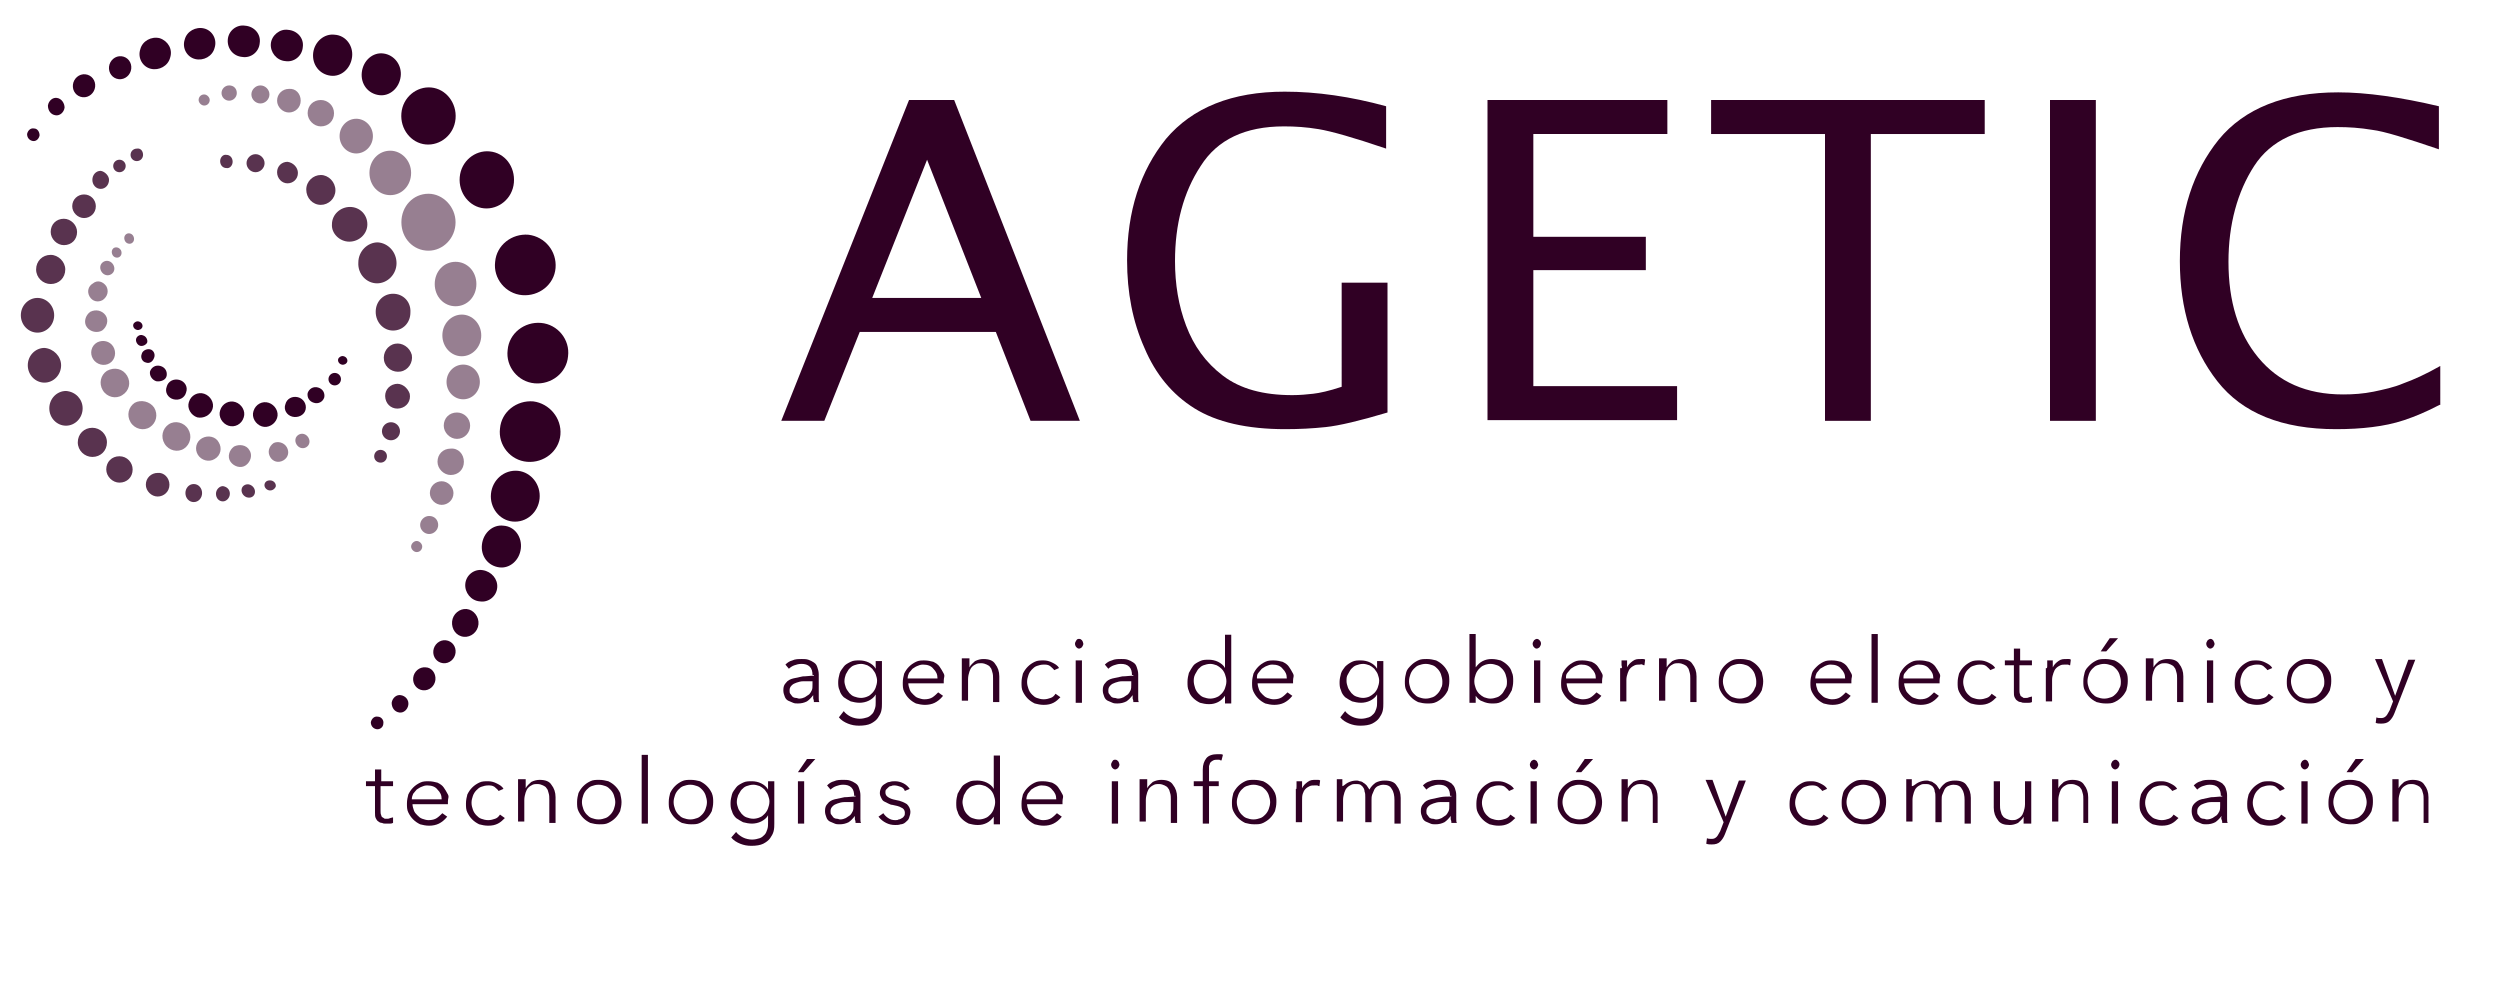 <?xml version="1.0" encoding="UTF-8" standalone="no"?>
<!-- Generator: Adobe Illustrator 19.0.0, SVG Export Plug-In . SVG Version: 6.00 Build 0)  -->
<svg xmlns:dc="http://purl.org/dc/elements/1.1/" xmlns:cc="http://creativecommons.org/ns#" xmlns:rdf="http://www.w3.org/1999/02/22-rdf-syntax-ns#" xmlns:svg="http://www.w3.org/2000/svg" xmlns="http://www.w3.org/2000/svg" xmlns:sodipodi="http://sodipodi.sourceforge.net/DTD/sodipodi-0.dtd" xmlns:inkscape="http://www.inkscape.org/namespaces/inkscape" version="1.1" id="Capa_1" x="0px" y="0px" viewBox="0 54.5 360 143.5" style="enable-background:new 0 54.5 360 143.5;" xml:space="preserve" inkscape:version="0.91 r13725" sodipodi:docname="logoAgetic_c.svg"><defs id="defs250"/><sodipodi:namedview pagecolor="#ffffff" bordercolor="#666666" borderopacity="1" objecttolerance="10" gridtolerance="10" guidetolerance="10" inkscape:pageopacity="0" inkscape:pageshadow="2" inkscape:window-width="1920" inkscape:window-height="993" id="namedview248" showgrid="false" inkscape:zoom="2.3098822" inkscape:cx="161.37031" inkscape:cy="33.97493" inkscape:window-x="0" inkscape:window-y="24" inkscape:window-maximized="1" inkscape:current-layer="g6"/><style type="text/css" id="style3">
	.st0{fill:none;}
	.st1{enable-background:new    ;}
	.st2{fill:#FFFFFF;}
	.st3{opacity:0.8;fill:#FFFFFF;enable-background:new    ;}
	.st4{opacity:0.5;fill:#FFFFFF;enable-background:new    ;}
</style><rect id="XMLID_2_" x="41.8" y="145.8" class="st0" width="313.9" height="48.8"/><g class="st1" id="g6"><path class="st2" d="M117,151.7c0-0.5-0.1-0.9-0.4-1.2c-0.3-0.3-0.7-0.4-1.2-0.4c-0.4,0-0.7,0.1-1,0.2c-0.3,0.1-0.6,0.3-0.8,0.5   l-0.5-0.6c0.3-0.3,0.6-0.5,1-0.6c0.4-0.2,0.9-0.2,1.4-0.2c0.3,0,0.6,0,0.9,0.1c0.3,0.1,0.5,0.2,0.8,0.4s0.4,0.4,0.5,0.7   c0.1,0.3,0.2,0.6,0.2,1v2.7c0,0.2,0,0.5,0,0.7c0,0.3,0,0.5,0.1,0.6h-0.8c0-0.1,0-0.3-0.1-0.5c0-0.2,0-0.3,0-0.5h0   c-0.3,0.4-0.6,0.7-0.9,0.9c-0.4,0.2-0.8,0.3-1.3,0.3c-0.2,0-0.5,0-0.7-0.1c-0.2-0.1-0.5-0.2-0.7-0.3c-0.2-0.1-0.4-0.3-0.5-0.6   s-0.2-0.5-0.2-0.9c0-0.5,0.1-0.8,0.4-1.1c0.2-0.3,0.6-0.5,1-0.6c0.4-0.1,0.9-0.2,1.4-0.3c0.5,0,1.1-0.1,1.6-0.1V151.7z    M116.8,152.6c-0.4,0-0.7,0-1.1,0s-0.7,0.1-1,0.2c-0.3,0.1-0.5,0.2-0.7,0.4c-0.2,0.2-0.3,0.4-0.3,0.7c0,0.2,0,0.4,0.1,0.5   c0.1,0.1,0.2,0.3,0.3,0.4c0.1,0.1,0.3,0.2,0.5,0.2s0.3,0.1,0.5,0.1c0.3,0,0.6-0.1,0.8-0.2c0.2-0.1,0.4-0.3,0.6-0.4   c0.2-0.2,0.3-0.4,0.4-0.6c0.1-0.2,0.1-0.5,0.1-0.8v-0.5H116.8z" id="path8" style="fill:#300024;fill-opacity:1"/><path class="st2" d="M121.5,156.9c0.2,0.3,0.6,0.6,1,0.8c0.4,0.2,0.9,0.3,1.3,0.3c0.4,0,0.8-0.1,1.1-0.2s0.5-0.3,0.7-0.5   c0.2-0.2,0.3-0.5,0.4-0.8c0.1-0.3,0.1-0.6,0.1-0.9v-1.1h0c-0.2,0.4-0.6,0.7-1,0.9c-0.4,0.2-0.9,0.3-1.3,0.3c-0.5,0-0.9-0.1-1.3-0.2   c-0.4-0.2-0.7-0.4-1-0.6c-0.3-0.3-0.5-0.6-0.6-1c-0.2-0.4-0.2-0.8-0.2-1.2c0-0.4,0.1-0.8,0.2-1.2s0.4-0.7,0.6-1s0.6-0.5,1-0.7   c0.4-0.2,0.8-0.2,1.3-0.2c0.4,0,0.9,0.1,1.3,0.3c0.4,0.2,0.8,0.5,1,0.9h0v-1.1h0.9v6.1c0,0.3,0,0.7-0.1,1.1s-0.3,0.7-0.5,1   c-0.2,0.3-0.6,0.6-1,0.8c-0.4,0.2-1,0.3-1.7,0.3c-0.6,0-1.1-0.1-1.6-0.3c-0.5-0.2-1-0.5-1.3-0.9L121.5,156.9z M121.6,152.6   c0,0.3,0.1,0.6,0.2,0.9c0.1,0.3,0.3,0.5,0.5,0.8c0.2,0.2,0.4,0.4,0.7,0.5c0.3,0.1,0.6,0.2,1,0.2c0.3,0,0.7-0.1,0.9-0.2   c0.3-0.1,0.5-0.3,0.7-0.5c0.2-0.2,0.4-0.5,0.5-0.8c0.1-0.3,0.2-0.6,0.2-1c0-0.3-0.1-0.6-0.2-0.9c-0.1-0.3-0.3-0.5-0.5-0.8   c-0.2-0.2-0.5-0.4-0.7-0.5c-0.3-0.1-0.6-0.2-0.9-0.2c-0.4,0-0.7,0.1-1,0.2c-0.3,0.1-0.5,0.3-0.7,0.5c-0.2,0.2-0.3,0.5-0.5,0.8   C121.7,151.9,121.6,152.2,121.6,152.6z" id="path10" style="fill:#300024;fill-opacity:1"/><path class="st2" d="M135.9,152.5c0,0.1,0,0.1,0,0.2c0,0.1,0,0.1,0,0.2h-5.1c0,0.3,0.1,0.6,0.2,0.9s0.3,0.5,0.5,0.7   c0.2,0.2,0.4,0.4,0.7,0.5c0.3,0.1,0.6,0.2,0.9,0.2c0.5,0,0.9-0.1,1.2-0.3c0.3-0.2,0.6-0.5,0.8-0.7l0.7,0.5c-0.4,0.5-0.8,0.8-1.2,1   c-0.4,0.2-0.9,0.3-1.4,0.3c-0.5,0-0.9-0.1-1.3-0.2c-0.4-0.2-0.7-0.4-1-0.7c-0.3-0.3-0.5-0.6-0.7-1c-0.2-0.4-0.2-0.8-0.2-1.3   s0.1-0.9,0.2-1.3c0.2-0.4,0.4-0.7,0.7-1c0.3-0.3,0.6-0.5,1-0.7c0.4-0.2,0.8-0.2,1.2-0.2c0.5,0,0.9,0.1,1.3,0.2   c0.4,0.2,0.7,0.4,0.9,0.7c0.2,0.3,0.4,0.6,0.6,1S135.9,152,135.9,152.5z M135,152.2c0-0.6-0.2-1-0.6-1.4c-0.3-0.4-0.8-0.6-1.5-0.6   c-0.3,0-0.6,0.1-0.8,0.2c-0.3,0.1-0.5,0.3-0.7,0.4c-0.2,0.2-0.3,0.4-0.5,0.6c-0.1,0.2-0.2,0.5-0.2,0.8H135z" id="path12" style="fill:#300024;fill-opacity:1"/><path class="st2" d="M139.6,149.6c0,0.2,0,0.3,0,0.5s0,0.4,0,0.5h0c0.2-0.4,0.5-0.6,0.8-0.9c0.4-0.2,0.8-0.3,1.2-0.3   c0.8,0,1.4,0.2,1.7,0.7c0.4,0.5,0.6,1.1,0.6,1.8v3.7h-0.9v-3.4c0-0.3,0-0.6-0.1-0.9s-0.1-0.5-0.3-0.7c-0.1-0.2-0.3-0.3-0.5-0.4   c-0.2-0.1-0.5-0.2-0.8-0.2c-0.2,0-0.5,0-0.7,0.1s-0.4,0.2-0.6,0.4s-0.3,0.4-0.4,0.7c-0.1,0.3-0.2,0.7-0.2,1.1v3.1h-0.9v-4.8   c0-0.2,0-0.4,0-0.6s0-0.5,0-0.7H139.6z" id="path14" style="fill:#300024;fill-opacity:1"/><path class="st2" d="M151.8,151c-0.1-0.2-0.4-0.4-0.6-0.6c-0.3-0.2-0.6-0.2-0.9-0.2c-0.4,0-0.7,0.1-1,0.2c-0.3,0.1-0.5,0.3-0.7,0.5   c-0.2,0.2-0.4,0.5-0.5,0.8c-0.1,0.3-0.2,0.6-0.2,1s0.1,0.7,0.2,1c0.1,0.3,0.3,0.6,0.5,0.8c0.2,0.2,0.4,0.4,0.7,0.5   c0.3,0.1,0.6,0.2,1,0.2c0.4,0,0.7-0.1,1-0.2c0.3-0.1,0.5-0.3,0.7-0.6l0.7,0.5c-0.3,0.3-0.6,0.6-1,0.8c-0.4,0.2-0.8,0.3-1.4,0.3   c-0.5,0-0.9-0.1-1.3-0.2c-0.4-0.2-0.7-0.4-1-0.7c-0.3-0.3-0.5-0.6-0.7-1c-0.2-0.4-0.2-0.8-0.2-1.3s0.1-0.9,0.2-1.3   c0.2-0.4,0.4-0.7,0.7-1c0.3-0.3,0.6-0.5,1-0.7c0.4-0.2,0.8-0.2,1.3-0.2c0.4,0,0.8,0.1,1.2,0.3c0.4,0.2,0.8,0.4,1,0.8L151.8,151z" id="path16" style="fill:#300024;fill-opacity:1"/><path class="st2" d="M156,147.2c0,0.2-0.1,0.3-0.2,0.5c-0.1,0.1-0.3,0.2-0.4,0.2c-0.2,0-0.3-0.1-0.4-0.2c-0.1-0.1-0.2-0.3-0.2-0.5   s0.1-0.3,0.2-0.5s0.3-0.2,0.4-0.2c0.2,0,0.3,0.1,0.4,0.2S156,147.1,156,147.2z M155.8,155.7h-0.9v-6.1h0.9V155.7z" id="path18" style="fill:#300024;fill-opacity:1"/><path class="st2" d="M163,151.7c0-0.5-0.1-0.9-0.4-1.2c-0.3-0.3-0.7-0.4-1.2-0.4c-0.4,0-0.7,0.1-1,0.2c-0.3,0.1-0.6,0.3-0.8,0.5   l-0.5-0.6c0.3-0.3,0.6-0.5,1-0.6c0.4-0.2,0.9-0.2,1.4-0.2c0.3,0,0.6,0,0.9,0.1c0.3,0.1,0.5,0.2,0.8,0.4s0.4,0.4,0.5,0.7   c0.1,0.3,0.2,0.6,0.2,1v2.7c0,0.2,0,0.5,0,0.7c0,0.3,0,0.5,0.1,0.6h-0.8c0-0.1,0-0.3-0.1-0.5c0-0.2,0-0.3,0-0.5h0   c-0.3,0.4-0.6,0.7-0.9,0.9c-0.4,0.2-0.8,0.3-1.3,0.3c-0.2,0-0.5,0-0.7-0.1c-0.2-0.1-0.5-0.2-0.7-0.3c-0.2-0.1-0.4-0.3-0.5-0.6   s-0.2-0.5-0.2-0.9c0-0.5,0.1-0.8,0.4-1.1c0.2-0.3,0.6-0.5,1-0.6c0.4-0.1,0.9-0.2,1.4-0.3c0.5,0,1.1-0.1,1.6-0.1V151.7z    M162.7,152.6c-0.4,0-0.7,0-1.1,0s-0.7,0.1-1,0.2c-0.3,0.1-0.5,0.2-0.7,0.4c-0.2,0.2-0.3,0.4-0.3,0.7c0,0.2,0,0.4,0.1,0.5   c0.1,0.1,0.2,0.3,0.3,0.4c0.1,0.1,0.3,0.2,0.5,0.2s0.3,0.1,0.5,0.1c0.3,0,0.6-0.1,0.8-0.2c0.2-0.1,0.4-0.3,0.6-0.4   c0.2-0.2,0.3-0.4,0.4-0.6c0.1-0.2,0.1-0.5,0.1-0.8v-0.5H162.7z" id="path20" style="fill:#300024;fill-opacity:1"/><path class="st2" d="M176.4,154.7c-0.3,0.4-0.6,0.7-1,0.9s-0.8,0.3-1.3,0.3c-0.5,0-0.9-0.1-1.3-0.2c-0.4-0.2-0.7-0.4-1-0.7   s-0.5-0.6-0.6-1c-0.2-0.4-0.2-0.8-0.2-1.3s0.1-0.9,0.2-1.3c0.2-0.4,0.4-0.7,0.6-1s0.6-0.5,1-0.7c0.4-0.2,0.8-0.2,1.3-0.2   c0.4,0,0.9,0.1,1.3,0.3c0.4,0.2,0.8,0.5,1,0.9h0v-4.8h0.9v9.9h-0.9L176.4,154.7L176.4,154.7z M171.9,152.6c0,0.3,0.1,0.7,0.2,1   c0.1,0.3,0.3,0.6,0.5,0.8s0.4,0.4,0.7,0.5c0.3,0.1,0.6,0.2,1,0.2c0.3,0,0.7-0.1,0.9-0.2c0.3-0.1,0.5-0.3,0.7-0.5   c0.2-0.2,0.4-0.5,0.5-0.8c0.1-0.3,0.2-0.6,0.2-1s-0.1-0.7-0.2-1c-0.1-0.3-0.3-0.6-0.5-0.8c-0.2-0.2-0.5-0.4-0.7-0.5   c-0.3-0.1-0.6-0.2-0.9-0.2c-0.4,0-0.7,0.1-1,0.2c-0.3,0.1-0.5,0.3-0.7,0.5s-0.3,0.5-0.5,0.8C171.9,152,171.9,152.3,171.9,152.6z" id="path22" style="fill:#300024;fill-opacity:1"/><path class="st2" d="M186.2,152.5c0,0.1,0,0.1,0,0.2c0,0.1,0,0.1,0,0.2h-5.1c0,0.3,0.1,0.6,0.2,0.9c0.1,0.3,0.3,0.5,0.5,0.7   s0.4,0.4,0.7,0.5c0.3,0.1,0.6,0.2,0.9,0.2c0.5,0,0.9-0.1,1.2-0.3c0.3-0.2,0.6-0.5,0.8-0.7l0.7,0.5c-0.4,0.5-0.8,0.8-1.2,1   s-0.9,0.3-1.4,0.3c-0.5,0-0.9-0.1-1.3-0.2c-0.4-0.2-0.7-0.4-1-0.7c-0.3-0.3-0.5-0.6-0.7-1c-0.2-0.4-0.2-0.8-0.2-1.3   s0.1-0.9,0.2-1.3c0.2-0.4,0.4-0.7,0.7-1c0.3-0.3,0.6-0.5,1-0.7c0.4-0.2,0.8-0.2,1.2-0.2c0.5,0,0.9,0.1,1.3,0.2   c0.4,0.2,0.7,0.4,0.9,0.7c0.2,0.3,0.4,0.6,0.6,1S186.2,152,186.2,152.5z M185.3,152.2c0-0.6-0.2-1-0.6-1.4   c-0.3-0.4-0.8-0.6-1.5-0.6c-0.3,0-0.6,0.1-0.8,0.2c-0.3,0.1-0.5,0.3-0.7,0.4c-0.2,0.2-0.3,0.4-0.5,0.6s-0.2,0.5-0.2,0.8H185.3z" id="path24" style="fill:#300024;fill-opacity:1"/><path class="st2" d="M193.7,156.9c0.2,0.3,0.6,0.6,1,0.8c0.4,0.2,0.9,0.3,1.3,0.3c0.4,0,0.8-0.1,1.1-0.2c0.3-0.1,0.5-0.3,0.7-0.5   c0.2-0.2,0.3-0.5,0.4-0.8c0.1-0.3,0.1-0.6,0.1-0.9v-1.1h0c-0.2,0.4-0.6,0.7-1,0.9c-0.4,0.2-0.9,0.3-1.3,0.3c-0.5,0-0.9-0.1-1.3-0.2   c-0.4-0.2-0.7-0.4-1-0.6c-0.3-0.3-0.5-0.6-0.6-1c-0.2-0.4-0.2-0.8-0.2-1.2c0-0.4,0.1-0.8,0.2-1.2s0.4-0.7,0.6-1   c0.3-0.3,0.6-0.5,1-0.7c0.4-0.2,0.8-0.2,1.3-0.2c0.4,0,0.9,0.1,1.3,0.3c0.4,0.2,0.8,0.5,1,0.9h0v-1.1h0.9v6.1c0,0.3,0,0.7-0.1,1.1   c-0.1,0.4-0.3,0.7-0.5,1c-0.2,0.3-0.6,0.6-1,0.8c-0.4,0.2-1,0.3-1.7,0.3c-0.6,0-1.1-0.1-1.6-0.3c-0.5-0.2-1-0.5-1.3-0.9   L193.7,156.9z M193.9,152.6c0,0.3,0.1,0.6,0.2,0.9c0.1,0.3,0.3,0.5,0.5,0.8c0.2,0.2,0.4,0.4,0.7,0.5s0.6,0.2,1,0.2   c0.3,0,0.7-0.1,0.9-0.2s0.5-0.3,0.7-0.5c0.2-0.2,0.4-0.5,0.5-0.8s0.2-0.6,0.2-1c0-0.3-0.1-0.6-0.2-0.9s-0.3-0.5-0.5-0.8   c-0.2-0.2-0.5-0.4-0.7-0.5c-0.3-0.1-0.6-0.2-0.9-0.2c-0.4,0-0.7,0.1-1,0.2c-0.3,0.1-0.5,0.3-0.7,0.5c-0.2,0.2-0.3,0.5-0.5,0.8   S193.9,152.2,193.9,152.6z" id="path26" style="fill:#300024;fill-opacity:1"/><path class="st2" d="M208.7,152.6c0,0.5-0.1,0.9-0.2,1.3c-0.2,0.4-0.4,0.7-0.7,1c-0.3,0.3-0.6,0.5-1,0.7c-0.4,0.2-0.8,0.2-1.3,0.2   c-0.5,0-0.9-0.1-1.3-0.2c-0.4-0.2-0.7-0.4-1-0.7c-0.3-0.3-0.5-0.6-0.7-1c-0.2-0.4-0.2-0.8-0.2-1.3s0.1-0.9,0.2-1.3s0.4-0.7,0.7-1   c0.3-0.3,0.6-0.5,1-0.7c0.4-0.2,0.8-0.2,1.3-0.2c0.5,0,0.9,0.1,1.3,0.2c0.4,0.2,0.7,0.4,1,0.7c0.3,0.3,0.5,0.6,0.7,1   S208.7,152.2,208.7,152.6z M207.7,152.6c0-0.3-0.1-0.7-0.2-1c-0.1-0.3-0.3-0.6-0.5-0.8c-0.2-0.2-0.4-0.4-0.7-0.5   c-0.3-0.1-0.6-0.2-1-0.2c-0.4,0-0.7,0.1-1,0.2c-0.3,0.1-0.5,0.3-0.7,0.5c-0.2,0.2-0.4,0.5-0.5,0.8c-0.1,0.3-0.2,0.6-0.2,1   s0.1,0.7,0.2,1c0.1,0.3,0.3,0.6,0.5,0.8c0.2,0.2,0.4,0.4,0.7,0.5s0.6,0.2,1,0.2c0.4,0,0.7-0.1,1-0.2s0.5-0.3,0.7-0.5   c0.2-0.2,0.4-0.5,0.5-0.8C207.7,153.3,207.7,153,207.7,152.6z" id="path28" style="fill:#300024;fill-opacity:1"/><path class="st2" d="M212.5,154.7v1h-0.9v-9.9h0.9v4.8h0c0.3-0.4,0.6-0.7,1-0.9c0.4-0.2,0.8-0.3,1.3-0.3c0.5,0,0.9,0.1,1.3,0.2   c0.4,0.2,0.7,0.4,1,0.7c0.3,0.3,0.5,0.6,0.6,1c0.2,0.4,0.2,0.8,0.2,1.3s-0.1,0.9-0.2,1.3c-0.2,0.4-0.4,0.7-0.6,1   c-0.3,0.3-0.6,0.5-1,0.7c-0.4,0.2-0.8,0.2-1.3,0.2c-0.4,0-0.9-0.1-1.3-0.3C213.1,155.4,212.8,155.1,212.5,154.7L212.5,154.7z    M217,152.6c0-0.3-0.1-0.7-0.2-1s-0.3-0.6-0.5-0.8s-0.4-0.4-0.7-0.5c-0.3-0.1-0.6-0.2-1-0.2c-0.3,0-0.7,0.1-0.9,0.2   c-0.3,0.1-0.5,0.3-0.7,0.5c-0.2,0.2-0.4,0.5-0.5,0.8c-0.1,0.3-0.2,0.6-0.2,1s0.1,0.7,0.2,1c0.1,0.3,0.3,0.6,0.5,0.8   c0.2,0.2,0.5,0.4,0.7,0.5c0.3,0.1,0.6,0.2,0.9,0.2c0.4,0,0.7-0.1,1-0.2s0.5-0.3,0.7-0.5s0.3-0.5,0.5-0.8   C217,153.3,217,153,217,152.6z" id="path30" style="fill:#300024;fill-opacity:1"/><path class="st2" d="M221.9,147.2c0,0.2-0.1,0.3-0.2,0.5c-0.1,0.1-0.3,0.2-0.4,0.2c-0.2,0-0.3-0.1-0.4-0.2   c-0.1-0.1-0.2-0.3-0.2-0.5s0.1-0.3,0.2-0.5c0.1-0.1,0.3-0.2,0.4-0.2c0.2,0,0.3,0.1,0.4,0.2C221.9,146.9,221.9,147.1,221.9,147.2z    M221.8,155.7h-0.9v-6.1h0.9V155.7z" id="path32" style="fill:#300024;fill-opacity:1"/><path class="st2" d="M230.7,152.5c0,0.1,0,0.1,0,0.2c0,0.1,0,0.1,0,0.2h-5.1c0,0.3,0.1,0.6,0.2,0.9c0.1,0.3,0.3,0.5,0.5,0.7   s0.4,0.4,0.7,0.5c0.3,0.1,0.6,0.2,0.9,0.2c0.5,0,0.9-0.1,1.2-0.3c0.3-0.2,0.6-0.5,0.8-0.7l0.7,0.5c-0.4,0.5-0.8,0.8-1.2,1   s-0.9,0.3-1.4,0.3c-0.5,0-0.9-0.1-1.3-0.2c-0.4-0.2-0.7-0.4-1-0.7c-0.3-0.3-0.5-0.6-0.7-1c-0.2-0.4-0.2-0.8-0.2-1.3   s0.1-0.9,0.2-1.3c0.2-0.4,0.4-0.7,0.7-1c0.3-0.3,0.6-0.5,1-0.7c0.4-0.2,0.8-0.2,1.2-0.2c0.5,0,0.9,0.1,1.3,0.2   c0.4,0.2,0.7,0.4,0.9,0.7c0.2,0.3,0.4,0.6,0.6,1S230.7,152,230.7,152.5z M229.8,152.2c0-0.6-0.2-1-0.6-1.4   c-0.3-0.4-0.8-0.6-1.5-0.6c-0.3,0-0.6,0.1-0.8,0.2c-0.3,0.1-0.5,0.3-0.7,0.4c-0.2,0.2-0.3,0.4-0.5,0.6s-0.2,0.5-0.2,0.8H229.8z" id="path34" style="fill:#300024;fill-opacity:1"/><path class="st2" d="M233.5,150.3c0-0.3,0-0.5,0-0.7h0.8c0,0.2,0,0.3,0,0.5s0,0.4,0,0.5h0c0.2-0.4,0.4-0.6,0.8-0.9s0.7-0.3,1.2-0.3   c0.1,0,0.2,0,0.3,0c0.1,0,0.2,0,0.3,0.1l-0.1,0.8c-0.1,0-0.1,0-0.3-0.1s-0.2,0-0.4,0c-0.2,0-0.5,0-0.7,0.1   c-0.2,0.1-0.4,0.2-0.6,0.4c-0.2,0.2-0.3,0.4-0.4,0.7c-0.1,0.3-0.2,0.6-0.2,1v3.1h-0.9v-4.8C233.6,150.8,233.6,150.6,233.5,150.3z" id="path36" style="fill:#300024;fill-opacity:1"/><path class="st2" d="M240,149.6c0,0.2,0,0.3,0,0.5s0,0.4,0,0.5h0c0.2-0.4,0.5-0.6,0.8-0.9c0.4-0.2,0.8-0.3,1.2-0.3   c0.8,0,1.4,0.2,1.7,0.7c0.4,0.5,0.6,1.1,0.6,1.8v3.7h-0.9v-3.4c0-0.3,0-0.6-0.1-0.9c-0.1-0.3-0.1-0.5-0.3-0.7   c-0.1-0.2-0.3-0.3-0.5-0.4c-0.2-0.1-0.5-0.2-0.8-0.2c-0.2,0-0.5,0-0.7,0.1s-0.4,0.2-0.6,0.4s-0.3,0.4-0.4,0.7s-0.2,0.7-0.2,1.1v3.1   h-0.9v-4.8c0-0.2,0-0.4,0-0.6s0-0.5,0-0.7H240z" id="path38" style="fill:#300024;fill-opacity:1"/><path class="st2" d="M253.9,152.6c0,0.5-0.1,0.9-0.2,1.3c-0.2,0.4-0.4,0.7-0.7,1c-0.3,0.3-0.6,0.5-1,0.7c-0.4,0.2-0.8,0.2-1.3,0.2   c-0.5,0-0.9-0.1-1.3-0.2c-0.4-0.2-0.7-0.4-1-0.7c-0.3-0.3-0.5-0.6-0.7-1c-0.2-0.4-0.2-0.8-0.2-1.3s0.1-0.9,0.2-1.3   c0.2-0.4,0.4-0.7,0.7-1c0.3-0.3,0.6-0.5,1-0.7c0.4-0.2,0.8-0.2,1.3-0.2c0.5,0,0.9,0.1,1.3,0.2c0.4,0.2,0.7,0.4,1,0.7   c0.3,0.3,0.5,0.6,0.7,1C253.8,151.8,253.9,152.2,253.9,152.6z M252.9,152.6c0-0.3-0.1-0.7-0.2-1c-0.1-0.3-0.3-0.6-0.5-0.8   s-0.4-0.4-0.7-0.5c-0.3-0.1-0.6-0.2-1-0.2s-0.7,0.1-1,0.2c-0.3,0.1-0.5,0.3-0.7,0.5s-0.4,0.5-0.5,0.8s-0.2,0.6-0.2,1s0.1,0.7,0.2,1   c0.1,0.3,0.3,0.6,0.5,0.8s0.4,0.4,0.7,0.5c0.3,0.1,0.6,0.2,1,0.2s0.7-0.1,1-0.2c0.3-0.1,0.5-0.3,0.7-0.5s0.4-0.5,0.5-0.8   C252.9,153.3,252.9,153,252.9,152.6z" id="path40" style="fill:#300024;fill-opacity:1"/><path class="st2" d="M266.6,152.5c0,0.1,0,0.1,0,0.2c0,0.1,0,0.1,0,0.2h-5.1c0,0.3,0.1,0.6,0.2,0.9c0.1,0.3,0.3,0.5,0.5,0.7   c0.2,0.2,0.4,0.4,0.7,0.5c0.3,0.1,0.6,0.2,0.9,0.2c0.5,0,0.9-0.1,1.2-0.3c0.3-0.2,0.6-0.5,0.8-0.7l0.7,0.5c-0.4,0.5-0.8,0.8-1.2,1   c-0.4,0.2-0.9,0.3-1.4,0.3c-0.5,0-0.9-0.1-1.3-0.2c-0.4-0.2-0.7-0.4-1-0.7c-0.3-0.3-0.5-0.6-0.7-1c-0.2-0.4-0.2-0.8-0.2-1.3   s0.1-0.9,0.2-1.3s0.4-0.7,0.7-1c0.3-0.3,0.6-0.5,1-0.7c0.4-0.2,0.8-0.2,1.2-0.2c0.5,0,0.9,0.1,1.3,0.2c0.4,0.2,0.7,0.4,0.9,0.7   c0.2,0.3,0.4,0.6,0.6,1S266.6,152,266.6,152.5z M265.7,152.2c0-0.6-0.2-1-0.6-1.4c-0.3-0.4-0.8-0.6-1.5-0.6c-0.3,0-0.6,0.1-0.8,0.2   s-0.5,0.3-0.7,0.4c-0.2,0.2-0.3,0.4-0.5,0.6c-0.1,0.2-0.2,0.5-0.2,0.8H265.7z" id="path42" style="fill:#300024;fill-opacity:1"/><path class="st2" d="M270.4,155.7h-0.9v-9.9h0.9V155.7z" id="path44" style="fill:#300024;fill-opacity:1"/><path class="st2" d="M279.3,152.5c0,0.1,0,0.1,0,0.2c0,0.1,0,0.1,0,0.2h-5.1c0,0.3,0.1,0.6,0.2,0.9c0.1,0.3,0.3,0.5,0.5,0.7   s0.4,0.4,0.7,0.5c0.3,0.1,0.6,0.2,0.9,0.2c0.5,0,0.9-0.1,1.2-0.3c0.3-0.2,0.6-0.5,0.8-0.7l0.7,0.5c-0.4,0.5-0.8,0.8-1.2,1   s-0.9,0.3-1.4,0.3c-0.5,0-0.9-0.1-1.3-0.2c-0.4-0.2-0.7-0.4-1-0.7c-0.3-0.3-0.5-0.6-0.7-1c-0.2-0.4-0.2-0.8-0.2-1.3   s0.1-0.9,0.2-1.3c0.2-0.4,0.4-0.7,0.7-1c0.3-0.3,0.6-0.5,1-0.7c0.4-0.2,0.8-0.2,1.2-0.2c0.5,0,0.9,0.1,1.3,0.2   c0.4,0.2,0.7,0.4,0.9,0.7c0.2,0.3,0.4,0.6,0.6,1S279.3,152,279.3,152.5z M278.4,152.2c0-0.6-0.2-1-0.6-1.4   c-0.3-0.4-0.8-0.6-1.5-0.6c-0.3,0-0.6,0.1-0.8,0.2c-0.3,0.1-0.5,0.3-0.7,0.4c-0.2,0.2-0.3,0.4-0.5,0.6s-0.2,0.5-0.2,0.8H278.4z" id="path46" style="fill:#300024;fill-opacity:1"/><path class="st2" d="M286.6,151c-0.1-0.2-0.4-0.4-0.6-0.6c-0.3-0.2-0.6-0.2-0.9-0.2c-0.4,0-0.7,0.1-1,0.2c-0.3,0.1-0.5,0.3-0.7,0.5   c-0.2,0.2-0.4,0.5-0.5,0.8c-0.1,0.3-0.2,0.6-0.2,1s0.1,0.7,0.2,1c0.1,0.3,0.3,0.6,0.5,0.8c0.2,0.2,0.4,0.4,0.7,0.5   c0.3,0.1,0.6,0.2,1,0.2c0.4,0,0.7-0.1,1-0.2c0.3-0.1,0.5-0.3,0.7-0.6l0.7,0.5c-0.3,0.3-0.6,0.6-1,0.8c-0.4,0.2-0.8,0.3-1.4,0.3   c-0.5,0-0.9-0.1-1.3-0.2c-0.4-0.2-0.7-0.4-1-0.7c-0.3-0.3-0.5-0.6-0.7-1c-0.2-0.4-0.2-0.8-0.2-1.3s0.1-0.9,0.2-1.3   c0.2-0.4,0.4-0.7,0.7-1c0.3-0.3,0.6-0.5,1-0.7c0.4-0.2,0.8-0.2,1.3-0.2c0.4,0,0.8,0.1,1.2,0.3c0.4,0.2,0.8,0.4,1,0.8L286.6,151z" id="path48" style="fill:#300024;fill-opacity:1"/><path class="st2" d="M292.5,150.3h-1.7v3.6c0,0.2,0,0.4,0.1,0.6c0,0.1,0.1,0.3,0.2,0.3c0.1,0.1,0.2,0.1,0.3,0.2c0.1,0,0.2,0,0.4,0   c0.1,0,0.2,0,0.4-0.1c0.1,0,0.3-0.1,0.4-0.1l0,0.8c-0.2,0.1-0.3,0.1-0.5,0.1s-0.4,0-0.6,0c-0.2,0-0.3,0-0.5-0.1   c-0.2,0-0.4-0.1-0.5-0.2c-0.2-0.1-0.3-0.3-0.4-0.5s-0.1-0.5-0.1-0.8v-3.8h-1.3v-0.7h1.3v-1.7h0.9v1.7h1.7V150.3z" id="path50" style="fill:#300024;fill-opacity:1"/><path class="st2" d="M294.8,150.3c0-0.3,0-0.5,0-0.7h0.8c0,0.2,0,0.3,0,0.5c0,0.2,0,0.4,0,0.5h0c0.2-0.4,0.4-0.6,0.8-0.9   s0.7-0.3,1.2-0.3c0.1,0,0.2,0,0.3,0c0.1,0,0.2,0,0.3,0.1l-0.1,0.8c-0.1,0-0.1,0-0.3-0.1c-0.1,0-0.2,0-0.4,0c-0.2,0-0.5,0-0.7,0.1   c-0.2,0.1-0.4,0.2-0.6,0.4s-0.3,0.4-0.4,0.7c-0.1,0.3-0.2,0.6-0.2,1v3.1h-0.9v-4.8C294.8,150.8,294.8,150.6,294.8,150.3z" id="path52" style="fill:#300024;fill-opacity:1"/><path class="st2" d="M306.4,152.6c0,0.5-0.1,0.9-0.2,1.3c-0.2,0.4-0.4,0.7-0.7,1c-0.3,0.3-0.6,0.5-1,0.7c-0.4,0.2-0.8,0.2-1.3,0.2   c-0.5,0-0.9-0.1-1.3-0.2c-0.4-0.2-0.7-0.4-1-0.7c-0.3-0.3-0.5-0.6-0.7-1c-0.2-0.4-0.2-0.8-0.2-1.3s0.1-0.9,0.2-1.3s0.4-0.7,0.7-1   c0.3-0.3,0.6-0.5,1-0.7c0.4-0.2,0.8-0.2,1.3-0.2c0.5,0,0.9,0.1,1.3,0.2c0.4,0.2,0.7,0.4,1,0.7c0.3,0.3,0.5,0.6,0.7,1   S306.4,152.2,306.4,152.6z M305.4,152.6c0-0.3-0.1-0.7-0.2-1c-0.1-0.3-0.3-0.6-0.5-0.8c-0.2-0.2-0.4-0.4-0.7-0.5   c-0.3-0.1-0.6-0.2-1-0.2s-0.7,0.1-1,0.2c-0.3,0.1-0.5,0.3-0.7,0.5c-0.2,0.2-0.4,0.5-0.5,0.8c-0.1,0.3-0.2,0.6-0.2,1s0.1,0.7,0.2,1   c0.1,0.3,0.3,0.6,0.5,0.8c0.2,0.2,0.4,0.4,0.7,0.5c0.3,0.1,0.6,0.2,1,0.2s0.7-0.1,1-0.2c0.3-0.1,0.5-0.3,0.7-0.5   c0.2-0.2,0.4-0.5,0.5-0.8C305.4,153.3,305.4,153,305.4,152.6z M303.3,148.3h-0.8l1.3-1.9h1.2L303.3,148.3z" id="path54" style="fill:#300024;fill-opacity:1"/><path class="st2" d="M310.1,149.6c0,0.2,0,0.3,0,0.5c0,0.2,0,0.4,0,0.5h0c0.2-0.4,0.5-0.6,0.8-0.9c0.4-0.2,0.8-0.3,1.2-0.3   c0.8,0,1.4,0.2,1.7,0.7c0.4,0.5,0.6,1.1,0.6,1.8v3.7h-0.9v-3.4c0-0.3,0-0.6-0.1-0.9c-0.1-0.3-0.1-0.5-0.3-0.7   c-0.1-0.2-0.3-0.3-0.5-0.4s-0.5-0.2-0.8-0.2c-0.2,0-0.5,0-0.7,0.1s-0.4,0.2-0.6,0.4s-0.3,0.4-0.4,0.7c-0.1,0.3-0.2,0.7-0.2,1.1v3.1   h-0.9v-4.8c0-0.2,0-0.4,0-0.6c0-0.3,0-0.5,0-0.7H310.1z" id="path56" style="fill:#300024;fill-opacity:1"/><path class="st2" d="M318.9,147.2c0,0.2-0.1,0.3-0.2,0.5c-0.1,0.1-0.3,0.2-0.4,0.2c-0.2,0-0.3-0.1-0.4-0.2   c-0.1-0.1-0.2-0.3-0.2-0.5s0.1-0.3,0.2-0.5c0.1-0.1,0.3-0.2,0.4-0.2c0.2,0,0.3,0.1,0.4,0.2C318.8,146.9,318.9,147.1,318.9,147.2z    M318.7,155.7h-0.9v-6.1h0.9V155.7z" id="path58" style="fill:#300024;fill-opacity:1"/><path class="st2" d="M326.5,151c-0.1-0.2-0.4-0.4-0.6-0.6c-0.3-0.2-0.6-0.2-0.9-0.2c-0.4,0-0.7,0.1-1,0.2c-0.3,0.1-0.5,0.3-0.7,0.5   s-0.4,0.5-0.5,0.8c-0.1,0.3-0.2,0.6-0.2,1s0.1,0.7,0.2,1c0.1,0.3,0.3,0.6,0.5,0.8c0.2,0.2,0.4,0.4,0.7,0.5c0.3,0.1,0.6,0.2,1,0.2   c0.4,0,0.7-0.1,1-0.2c0.3-0.1,0.5-0.3,0.7-0.6l0.7,0.5c-0.3,0.3-0.6,0.6-1,0.8c-0.4,0.2-0.8,0.3-1.4,0.3c-0.5,0-0.9-0.1-1.3-0.2   c-0.4-0.2-0.7-0.4-1-0.7c-0.3-0.3-0.5-0.6-0.7-1c-0.2-0.4-0.2-0.8-0.2-1.3s0.1-0.9,0.2-1.3c0.2-0.4,0.4-0.7,0.7-1   c0.3-0.3,0.6-0.5,1-0.7c0.4-0.2,0.8-0.2,1.3-0.2c0.4,0,0.8,0.1,1.2,0.3c0.4,0.2,0.8,0.4,1,0.8L326.5,151z" id="path60" style="fill:#300024;fill-opacity:1"/><path class="st2" d="M335.7,152.6c0,0.5-0.1,0.9-0.2,1.3c-0.2,0.4-0.4,0.7-0.7,1c-0.3,0.3-0.6,0.5-1,0.7c-0.4,0.2-0.8,0.2-1.3,0.2   c-0.5,0-0.9-0.1-1.3-0.2c-0.4-0.2-0.7-0.4-1-0.7c-0.3-0.3-0.5-0.6-0.7-1c-0.2-0.4-0.2-0.8-0.2-1.3s0.1-0.9,0.2-1.3s0.4-0.7,0.7-1   c0.3-0.3,0.6-0.5,1-0.7c0.4-0.2,0.8-0.2,1.3-0.2c0.5,0,0.9,0.1,1.3,0.2c0.4,0.2,0.7,0.4,1,0.7c0.3,0.3,0.5,0.6,0.7,1   S335.7,152.2,335.7,152.6z M334.7,152.6c0-0.3-0.1-0.7-0.2-1c-0.1-0.3-0.3-0.6-0.5-0.8c-0.2-0.2-0.4-0.4-0.7-0.5   c-0.3-0.1-0.6-0.2-1-0.2s-0.7,0.1-1,0.2c-0.3,0.1-0.5,0.3-0.7,0.5c-0.2,0.2-0.4,0.5-0.5,0.8c-0.1,0.3-0.2,0.6-0.2,1s0.1,0.7,0.2,1   c0.1,0.3,0.3,0.6,0.5,0.8c0.2,0.2,0.4,0.4,0.7,0.5c0.3,0.1,0.6,0.2,1,0.2s0.7-0.1,1-0.2c0.3-0.1,0.5-0.3,0.7-0.5   c0.2-0.2,0.4-0.5,0.5-0.8C334.7,153.3,334.7,153,334.7,152.6z" id="path62" style="fill:#300024;fill-opacity:1"/><path class="st2" d="M344.9,154.7L344.9,154.7l1.9-5.2h1l-3,7.7c-0.2,0.5-0.4,0.8-0.7,1.1c-0.3,0.3-0.7,0.4-1.2,0.4   c-0.3,0-0.5,0-0.8-0.1l0.1-0.8c0.2,0.1,0.4,0.1,0.7,0.1c0.3,0,0.5-0.1,0.7-0.3c0.2-0.2,0.3-0.5,0.5-0.8l0.5-1.3l-2.6-6.1h1   L344.9,154.7z" id="path64" style="fill:#300024;fill-opacity:1"/></g><g class="st1" id="g66"><path class="st2" d="M56.5,167.7h-1.7v3.6c0,0.2,0,0.4,0.1,0.6c0,0.1,0.1,0.3,0.2,0.3c0.1,0.1,0.2,0.1,0.3,0.2c0.1,0,0.2,0,0.4,0   c0.1,0,0.2,0,0.4-0.1c0.1,0,0.3-0.1,0.4-0.1l0,0.8c-0.2,0.1-0.3,0.1-0.5,0.1s-0.4,0-0.6,0c-0.2,0-0.3,0-0.5-0.1   c-0.2,0-0.4-0.1-0.5-0.2c-0.2-0.1-0.3-0.3-0.4-0.5c-0.1-0.2-0.1-0.5-0.1-0.8v-3.8h-1.3V167h1.3v-1.7h0.9v1.7h1.7V167.7z" id="path68" style="fill:#300024;fill-opacity:1"/><path class="st2" d="M64.5,169.9c0,0.1,0,0.1,0,0.2c0,0.1,0,0.1,0,0.2h-5.1c0,0.3,0.1,0.6,0.2,0.9s0.3,0.5,0.5,0.7   c0.2,0.2,0.4,0.4,0.7,0.5c0.3,0.1,0.6,0.2,0.9,0.2c0.5,0,0.9-0.1,1.2-0.3c0.3-0.2,0.6-0.5,0.8-0.7l0.7,0.5c-0.4,0.5-0.8,0.8-1.2,1   c-0.4,0.2-0.9,0.3-1.4,0.3c-0.5,0-0.9-0.1-1.3-0.2c-0.4-0.2-0.7-0.4-1-0.7c-0.3-0.3-0.5-0.6-0.7-1c-0.2-0.4-0.2-0.8-0.2-1.3   s0.1-0.9,0.2-1.3c0.2-0.4,0.4-0.7,0.7-1c0.3-0.3,0.6-0.5,1-0.7c0.4-0.2,0.8-0.2,1.2-0.2c0.5,0,0.9,0.1,1.3,0.2   c0.4,0.2,0.7,0.4,0.9,0.7c0.2,0.3,0.4,0.6,0.6,1S64.5,169.4,64.5,169.9z M63.6,169.6c0-0.6-0.2-1-0.6-1.4c-0.3-0.4-0.8-0.6-1.5-0.6   c-0.3,0-0.6,0.1-0.8,0.2c-0.3,0.1-0.5,0.3-0.7,0.4c-0.2,0.2-0.3,0.4-0.5,0.6c-0.1,0.2-0.2,0.5-0.2,0.8H63.6z" id="path70" style="fill:#300024;fill-opacity:1"/><path class="st2" d="M71.8,168.4c-0.1-0.2-0.4-0.4-0.6-0.6c-0.3-0.2-0.6-0.2-0.9-0.2c-0.4,0-0.7,0.1-1,0.2   c-0.3,0.1-0.5,0.3-0.7,0.5c-0.2,0.2-0.4,0.5-0.5,0.8c-0.1,0.3-0.2,0.6-0.2,1s0.1,0.7,0.2,1c0.1,0.3,0.3,0.6,0.5,0.8   c0.2,0.2,0.4,0.4,0.7,0.5c0.3,0.1,0.6,0.2,1,0.2c0.4,0,0.7-0.1,1-0.2c0.3-0.1,0.5-0.3,0.7-0.6l0.7,0.5c-0.3,0.3-0.6,0.6-1,0.8   c-0.4,0.2-0.8,0.3-1.4,0.3c-0.5,0-0.9-0.1-1.3-0.2c-0.4-0.2-0.7-0.4-1-0.7c-0.3-0.3-0.5-0.6-0.7-1c-0.2-0.4-0.2-0.8-0.2-1.3   s0.1-0.9,0.2-1.3c0.2-0.4,0.4-0.7,0.7-1c0.3-0.3,0.6-0.5,1-0.7c0.4-0.2,0.8-0.2,1.3-0.2c0.4,0,0.8,0.1,1.2,0.3   c0.4,0.2,0.8,0.4,1,0.8L71.8,168.4z" id="path72" style="fill:#300024;fill-opacity:1"/><path class="st2" d="M75.7,167c0,0.2,0,0.3,0,0.5s0,0.4,0,0.5h0c0.2-0.4,0.5-0.6,0.8-0.9c0.4-0.2,0.8-0.3,1.2-0.3   c0.8,0,1.4,0.2,1.7,0.7c0.4,0.5,0.6,1.1,0.6,1.8v3.7h-0.9v-3.4c0-0.3,0-0.6-0.1-0.9s-0.1-0.5-0.3-0.7c-0.1-0.2-0.3-0.3-0.5-0.4   c-0.2-0.1-0.5-0.2-0.8-0.2c-0.2,0-0.5,0-0.7,0.1s-0.4,0.2-0.6,0.4s-0.3,0.4-0.4,0.7c-0.1,0.3-0.2,0.7-0.2,1.1v3.1h-0.9v-4.8   c0-0.2,0-0.4,0-0.6s0-0.5,0-0.7H75.7z" id="path74" style="fill:#300024;fill-opacity:1"/><path class="st2" d="M89.5,170c0,0.5-0.1,0.9-0.2,1.3c-0.2,0.4-0.4,0.7-0.7,1c-0.3,0.3-0.6,0.5-1,0.7c-0.4,0.2-0.8,0.2-1.3,0.2   c-0.5,0-0.9-0.1-1.3-0.2c-0.4-0.2-0.7-0.4-1-0.7c-0.3-0.3-0.5-0.6-0.7-1c-0.2-0.4-0.2-0.8-0.2-1.3s0.1-0.9,0.2-1.3   c0.2-0.4,0.4-0.7,0.7-1c0.3-0.3,0.6-0.5,1-0.7c0.4-0.2,0.8-0.2,1.3-0.2c0.5,0,0.9,0.1,1.3,0.2c0.4,0.2,0.7,0.4,1,0.7   c0.3,0.3,0.5,0.6,0.7,1C89.4,169.2,89.5,169.6,89.5,170z M88.6,170c0-0.3-0.1-0.7-0.2-1s-0.3-0.6-0.5-0.8c-0.2-0.2-0.4-0.4-0.7-0.5   c-0.3-0.1-0.6-0.2-1-0.2c-0.4,0-0.7,0.1-1,0.2c-0.3,0.1-0.5,0.3-0.7,0.5c-0.2,0.2-0.4,0.5-0.5,0.8c-0.1,0.3-0.2,0.6-0.2,1   s0.1,0.7,0.2,1c0.1,0.3,0.3,0.6,0.5,0.8c0.2,0.2,0.4,0.4,0.7,0.5c0.3,0.1,0.6,0.2,1,0.2c0.4,0,0.7-0.1,1-0.2   c0.3-0.1,0.5-0.3,0.7-0.5c0.2-0.2,0.4-0.5,0.5-0.8C88.5,170.7,88.6,170.4,88.6,170z" id="path76" style="fill:#300024;fill-opacity:1"/><path class="st2" d="M93.3,173.1h-0.9v-9.9h0.9V173.1z" id="path78" style="fill:#300024;fill-opacity:1"/><path class="st2" d="M102.7,170c0,0.5-0.1,0.9-0.2,1.3c-0.2,0.4-0.4,0.7-0.7,1c-0.3,0.3-0.6,0.5-1,0.7c-0.4,0.2-0.8,0.2-1.3,0.2   c-0.5,0-0.9-0.1-1.3-0.2c-0.4-0.2-0.7-0.4-1-0.7c-0.3-0.3-0.5-0.6-0.7-1c-0.2-0.4-0.2-0.8-0.2-1.3s0.1-0.9,0.2-1.3   c0.2-0.4,0.4-0.7,0.7-1c0.3-0.3,0.6-0.5,1-0.7c0.4-0.2,0.8-0.2,1.3-0.2c0.5,0,0.9,0.1,1.3,0.2c0.4,0.2,0.7,0.4,1,0.7   c0.3,0.3,0.5,0.6,0.7,1C102.7,169.2,102.7,169.6,102.7,170z M101.8,170c0-0.3-0.1-0.7-0.2-1s-0.3-0.6-0.5-0.8   c-0.2-0.2-0.4-0.4-0.7-0.5c-0.3-0.1-0.6-0.2-1-0.2c-0.4,0-0.7,0.1-1,0.2c-0.3,0.1-0.5,0.3-0.7,0.5c-0.2,0.2-0.4,0.5-0.5,0.8   c-0.1,0.3-0.2,0.6-0.2,1s0.1,0.7,0.2,1c0.1,0.3,0.3,0.6,0.5,0.8c0.2,0.2,0.4,0.4,0.7,0.5c0.3,0.1,0.6,0.2,1,0.2   c0.4,0,0.7-0.1,1-0.2c0.3-0.1,0.5-0.3,0.7-0.5c0.2-0.2,0.4-0.5,0.5-0.8C101.7,170.7,101.8,170.4,101.8,170z" id="path80" style="fill:#300024;fill-opacity:1"/><path class="st2" d="M106,174.3c0.2,0.3,0.6,0.6,1,0.8c0.4,0.2,0.9,0.3,1.3,0.3c0.4,0,0.8-0.1,1.1-0.2s0.5-0.3,0.7-0.5   c0.2-0.2,0.3-0.5,0.4-0.8c0.1-0.3,0.1-0.6,0.1-0.9v-1.1h0c-0.2,0.4-0.6,0.7-1,0.9c-0.4,0.2-0.9,0.3-1.3,0.3c-0.5,0-0.9-0.1-1.3-0.2   c-0.4-0.2-0.7-0.4-1-0.6c-0.3-0.3-0.5-0.6-0.6-1c-0.2-0.4-0.2-0.8-0.2-1.2c0-0.4,0.1-0.8,0.2-1.2s0.4-0.7,0.6-1s0.6-0.5,1-0.7   c0.4-0.2,0.8-0.2,1.3-0.2c0.4,0,0.9,0.1,1.3,0.3c0.4,0.2,0.8,0.5,1,0.9h0V167h0.9v6.1c0,0.3,0,0.7-0.1,1.1s-0.3,0.7-0.5,1   c-0.2,0.3-0.6,0.6-1,0.8c-0.4,0.2-1,0.3-1.7,0.3c-0.6,0-1.1-0.1-1.6-0.3c-0.5-0.2-1-0.5-1.3-0.9L106,174.3z M106.1,170   c0,0.3,0.1,0.6,0.2,0.9c0.1,0.3,0.3,0.5,0.5,0.8c0.2,0.2,0.4,0.4,0.7,0.5c0.3,0.1,0.6,0.2,1,0.2c0.3,0,0.7-0.1,0.9-0.2   c0.3-0.1,0.5-0.3,0.7-0.5c0.2-0.2,0.4-0.5,0.5-0.8c0.1-0.3,0.2-0.6,0.2-1c0-0.3-0.1-0.6-0.2-0.9c-0.1-0.3-0.3-0.5-0.5-0.8   c-0.2-0.2-0.5-0.4-0.7-0.5c-0.3-0.1-0.6-0.2-0.9-0.2c-0.4,0-0.7,0.1-1,0.2c-0.3,0.1-0.5,0.3-0.7,0.5c-0.2,0.2-0.3,0.5-0.5,0.8   C106.2,169.3,106.1,169.6,106.1,170z" id="path82" style="fill:#300024;fill-opacity:1"/><path class="st2" d="M115.7,165.7h-0.8l1.3-1.9h1.2L115.7,165.7z M115.8,173.1h-0.9V167h0.9V173.1z" id="path84" style="fill:#300024;fill-opacity:1"/><path class="st2" d="M123,169.1c0-0.5-0.1-0.9-0.4-1.2c-0.3-0.3-0.7-0.4-1.2-0.4c-0.4,0-0.7,0.1-1,0.2c-0.3,0.1-0.6,0.3-0.8,0.5   l-0.5-0.6c0.3-0.3,0.6-0.5,1-0.6c0.4-0.2,0.9-0.2,1.4-0.2c0.3,0,0.6,0,0.9,0.1c0.3,0.1,0.5,0.2,0.8,0.4s0.4,0.4,0.5,0.7   c0.1,0.3,0.2,0.6,0.2,1v2.7c0,0.2,0,0.5,0,0.7c0,0.3,0,0.5,0.1,0.6h-0.8c0-0.1,0-0.3-0.1-0.5c0-0.2,0-0.3,0-0.5h0   c-0.3,0.4-0.6,0.7-0.9,0.9c-0.4,0.2-0.8,0.3-1.3,0.3c-0.2,0-0.5,0-0.7-0.1c-0.2-0.1-0.5-0.2-0.7-0.3c-0.2-0.1-0.4-0.3-0.5-0.6   s-0.2-0.5-0.2-0.9c0-0.5,0.1-0.8,0.4-1.1c0.2-0.3,0.6-0.5,1-0.6c0.4-0.1,0.9-0.2,1.4-0.3c0.5,0,1.1-0.1,1.6-0.1V169.1z M122.7,170   c-0.4,0-0.7,0-1.1,0s-0.7,0.1-1,0.2c-0.3,0.1-0.5,0.2-0.7,0.4c-0.2,0.2-0.3,0.4-0.3,0.7c0,0.2,0,0.4,0.1,0.5   c0.1,0.1,0.2,0.3,0.3,0.4c0.1,0.1,0.3,0.2,0.5,0.2s0.3,0.1,0.5,0.1c0.3,0,0.6-0.1,0.8-0.2c0.2-0.1,0.4-0.3,0.6-0.4   c0.2-0.2,0.3-0.4,0.4-0.6c0.1-0.2,0.1-0.5,0.1-0.8V170H122.7z" id="path86" style="fill:#300024;fill-opacity:1"/><path class="st2" d="M130.3,168.4c-0.1-0.3-0.3-0.5-0.6-0.6s-0.6-0.2-0.9-0.2c-0.2,0-0.3,0-0.5,0.1c-0.2,0-0.3,0.1-0.4,0.2   c-0.1,0.1-0.2,0.2-0.3,0.3c-0.1,0.1-0.1,0.3-0.1,0.4c0,0.3,0.1,0.5,0.4,0.7s0.6,0.3,1.1,0.4c0.7,0.1,1.3,0.4,1.6,0.6   c0.3,0.3,0.5,0.7,0.5,1.1c0,0.3-0.1,0.6-0.2,0.9s-0.3,0.4-0.5,0.6c-0.2,0.2-0.5,0.3-0.7,0.3c-0.3,0.1-0.5,0.1-0.8,0.1   c-0.5,0-0.9-0.1-1.3-0.3c-0.4-0.2-0.8-0.5-1.1-0.9l0.7-0.5c0.2,0.3,0.4,0.5,0.7,0.7c0.3,0.2,0.6,0.3,1,0.3c0.2,0,0.4,0,0.5-0.1   c0.2,0,0.3-0.1,0.5-0.2s0.2-0.2,0.3-0.3c0.1-0.1,0.1-0.3,0.1-0.5c0-0.3-0.2-0.6-0.5-0.7c-0.3-0.2-0.8-0.3-1.3-0.4   c-0.2,0-0.4-0.1-0.6-0.2c-0.2-0.1-0.4-0.2-0.6-0.3s-0.3-0.3-0.4-0.5c-0.1-0.2-0.2-0.4-0.2-0.7c0-0.3,0.1-0.6,0.2-0.8   c0.1-0.2,0.3-0.4,0.5-0.5c0.2-0.1,0.4-0.3,0.7-0.3c0.3-0.1,0.5-0.1,0.8-0.1c0.4,0,0.8,0.1,1.2,0.3c0.4,0.2,0.7,0.5,0.9,0.8   L130.3,168.4z" id="path88" style="fill:#300024;fill-opacity:1"/><path class="st2" d="M143.1,172.1c-0.3,0.4-0.6,0.7-1,0.9s-0.8,0.3-1.3,0.3c-0.5,0-0.9-0.1-1.3-0.2c-0.4-0.2-0.7-0.4-1-0.7   s-0.5-0.6-0.6-1c-0.2-0.4-0.2-0.8-0.2-1.3s0.1-0.9,0.2-1.3c0.2-0.4,0.4-0.7,0.6-1s0.6-0.5,1-0.7c0.4-0.2,0.8-0.2,1.3-0.2   c0.4,0,0.9,0.1,1.3,0.3c0.4,0.2,0.8,0.5,1,0.9h0v-4.8h0.9v9.9h-0.9L143.1,172.1L143.1,172.1z M138.6,170c0,0.3,0.1,0.7,0.2,1   c0.1,0.3,0.3,0.6,0.5,0.8s0.4,0.4,0.7,0.5c0.3,0.1,0.6,0.2,1,0.2c0.3,0,0.7-0.1,0.9-0.2c0.3-0.1,0.5-0.3,0.7-0.5   c0.2-0.2,0.4-0.5,0.5-0.8c0.1-0.3,0.2-0.6,0.2-1s-0.1-0.7-0.2-1c-0.1-0.3-0.3-0.6-0.5-0.8c-0.2-0.2-0.5-0.4-0.7-0.5   c-0.3-0.1-0.6-0.2-0.9-0.2c-0.4,0-0.7,0.1-1,0.2c-0.3,0.1-0.5,0.3-0.7,0.5s-0.3,0.5-0.5,0.8C138.7,169.4,138.6,169.7,138.6,170z" id="path90" style="fill:#300024;fill-opacity:1"/><path class="st2" d="M153,169.9c0,0.1,0,0.1,0,0.2c0,0.1,0,0.1,0,0.2h-5.1c0,0.3,0.1,0.6,0.2,0.9s0.3,0.5,0.5,0.7   c0.2,0.2,0.4,0.4,0.7,0.5c0.3,0.1,0.6,0.2,0.9,0.2c0.5,0,0.9-0.1,1.2-0.3c0.3-0.2,0.6-0.5,0.8-0.7l0.7,0.5c-0.4,0.5-0.8,0.8-1.2,1   c-0.4,0.2-0.9,0.3-1.4,0.3c-0.5,0-0.9-0.1-1.3-0.2c-0.4-0.2-0.7-0.4-1-0.7c-0.3-0.3-0.5-0.6-0.7-1c-0.2-0.4-0.2-0.8-0.2-1.3   s0.1-0.9,0.2-1.3c0.2-0.4,0.4-0.7,0.7-1c0.3-0.3,0.6-0.5,1-0.7c0.4-0.2,0.8-0.2,1.2-0.2c0.5,0,0.9,0.1,1.3,0.2   c0.4,0.2,0.7,0.4,0.9,0.7c0.2,0.3,0.4,0.6,0.6,1S153,169.4,153,169.9z M152.1,169.6c0-0.6-0.2-1-0.6-1.4c-0.3-0.4-0.8-0.6-1.5-0.6   c-0.3,0-0.6,0.1-0.8,0.2c-0.3,0.1-0.5,0.3-0.7,0.4c-0.2,0.2-0.3,0.4-0.5,0.6c-0.1,0.2-0.2,0.5-0.2,0.8H152.1z" id="path92" style="fill:#300024;fill-opacity:1"/><path class="st2" d="M161.2,164.6c0,0.2-0.1,0.3-0.2,0.5c-0.1,0.1-0.3,0.2-0.4,0.2c-0.2,0-0.3-0.1-0.4-0.2   c-0.1-0.1-0.2-0.3-0.2-0.5s0.1-0.3,0.2-0.5s0.3-0.2,0.4-0.2c0.2,0,0.3,0.1,0.4,0.2S161.2,164.5,161.2,164.6z M161,173.1h-0.9V167   h0.9V173.1z" id="path94" style="fill:#300024;fill-opacity:1"/><path class="st2" d="M165.2,167c0,0.2,0,0.3,0,0.5s0,0.4,0,0.5h0c0.2-0.4,0.5-0.6,0.8-0.9c0.4-0.2,0.8-0.3,1.2-0.3   c0.8,0,1.4,0.2,1.7,0.7c0.4,0.5,0.6,1.1,0.6,1.8v3.7h-0.9v-3.4c0-0.3,0-0.6-0.1-0.9s-0.1-0.5-0.3-0.7c-0.1-0.2-0.3-0.3-0.5-0.4   c-0.2-0.1-0.5-0.2-0.8-0.2c-0.2,0-0.5,0-0.7,0.1s-0.4,0.2-0.6,0.4s-0.3,0.4-0.4,0.7c-0.1,0.3-0.2,0.7-0.2,1.1v3.1h-0.9v-4.8   c0-0.2,0-0.4,0-0.6s0-0.5,0-0.7H165.2z" id="path96" style="fill:#300024;fill-opacity:1"/><path class="st2" d="M175.5,167.7h-1.4v5.4h-0.9v-5.4h-1.3V167h1.3v-1.7c0-0.7,0.2-1.2,0.5-1.6c0.3-0.4,0.9-0.6,1.6-0.6   c0.1,0,0.2,0,0.4,0c0.1,0,0.3,0,0.4,0.1l-0.2,0.8c-0.1,0-0.2,0-0.3-0.1c-0.1,0-0.2,0-0.3,0c-0.2,0-0.4,0-0.6,0.1   c-0.2,0.1-0.3,0.2-0.4,0.3s-0.1,0.3-0.2,0.5c0,0.2,0,0.4,0,0.6v1.6h1.4V167.7z" id="path98" style="fill:#300024;fill-opacity:1"/><path class="st2" d="M183.8,170c0,0.5-0.1,0.9-0.2,1.3c-0.2,0.4-0.4,0.7-0.7,1c-0.3,0.3-0.6,0.5-1,0.7c-0.4,0.2-0.8,0.2-1.3,0.2   c-0.5,0-0.9-0.1-1.3-0.2c-0.4-0.2-0.7-0.4-1-0.7c-0.3-0.3-0.5-0.6-0.7-1c-0.2-0.4-0.2-0.8-0.2-1.3s0.1-0.9,0.2-1.3   c0.2-0.4,0.4-0.7,0.7-1c0.3-0.3,0.6-0.5,1-0.7c0.4-0.2,0.8-0.2,1.3-0.2c0.5,0,0.9,0.1,1.3,0.2c0.4,0.2,0.7,0.4,1,0.7   c0.3,0.3,0.5,0.6,0.7,1C183.8,169.2,183.8,169.6,183.8,170z M182.9,170c0-0.3-0.1-0.7-0.2-1c-0.1-0.3-0.3-0.6-0.5-0.8   s-0.4-0.4-0.7-0.5c-0.3-0.1-0.6-0.2-1-0.2s-0.7,0.1-1,0.2c-0.3,0.1-0.5,0.3-0.7,0.5c-0.2,0.2-0.4,0.5-0.5,0.8   c-0.1,0.3-0.2,0.6-0.2,1s0.1,0.7,0.2,1c0.1,0.3,0.3,0.6,0.5,0.8c0.2,0.2,0.4,0.4,0.7,0.5c0.3,0.1,0.6,0.2,1,0.2s0.7-0.1,1-0.2   c0.3-0.1,0.5-0.3,0.7-0.5s0.4-0.5,0.5-0.8C182.8,170.7,182.9,170.4,182.9,170z" id="path100" style="fill:#300024;fill-opacity:1"/><path class="st2" d="M186.7,167.7c0-0.3,0-0.5,0-0.7h0.8c0,0.2,0,0.3,0,0.5s0,0.4,0,0.5h0c0.2-0.4,0.4-0.6,0.8-0.9s0.7-0.3,1.2-0.3   c0.1,0,0.2,0,0.3,0c0.1,0,0.2,0,0.3,0.1l-0.1,0.8c-0.1,0-0.1,0-0.3-0.1c-0.1,0-0.2,0-0.4,0c-0.2,0-0.5,0-0.7,0.1   c-0.2,0.1-0.4,0.2-0.6,0.4s-0.3,0.4-0.4,0.7c-0.1,0.3-0.1,0.6-0.1,1v3.1h-0.9v-4.8C186.7,168.2,186.7,168,186.7,167.7z" id="path102" style="fill:#300024;fill-opacity:1"/><path class="st2" d="M194.1,167.2c0.4-0.2,0.8-0.3,1.2-0.3c0.2,0,0.3,0,0.5,0.1c0.2,0,0.4,0.1,0.5,0.2c0.2,0.1,0.3,0.2,0.5,0.4   c0.1,0.2,0.3,0.4,0.4,0.6c0.2-0.4,0.5-0.7,0.9-1c0.4-0.2,0.8-0.3,1.3-0.3c0.8,0,1.4,0.2,1.7,0.7c0.4,0.5,0.6,1.1,0.6,1.8v3.7h-0.9   v-3.4c0-0.6-0.1-1.2-0.4-1.6c-0.2-0.4-0.6-0.6-1.2-0.6c-0.3,0-0.6,0.1-0.8,0.2c-0.2,0.1-0.4,0.3-0.5,0.5s-0.2,0.5-0.3,0.7   c-0.1,0.3-0.1,0.5-0.1,0.8v3.2h-0.9v-3.6c0-0.3,0-0.6-0.1-0.8c0-0.2-0.1-0.5-0.2-0.6c-0.1-0.2-0.3-0.3-0.4-0.4   c-0.2-0.1-0.4-0.1-0.7-0.1c-0.2,0-0.4,0-0.6,0.1s-0.4,0.2-0.6,0.4c-0.2,0.2-0.3,0.4-0.4,0.7c-0.1,0.3-0.2,0.7-0.2,1.1v3.1h-0.9   v-4.8c0-0.2,0-0.4,0-0.6s0-0.5,0-0.7h0.8c0,0.2,0,0.3,0,0.5s0,0.4,0,0.5h0C193.5,167.7,193.7,167.4,194.1,167.2z" id="path104" style="fill:#300024;fill-opacity:1"/><path class="st2" d="M208.8,169.1c0-0.5-0.1-0.9-0.4-1.2s-0.7-0.4-1.2-0.4c-0.4,0-0.7,0.1-1,0.2c-0.3,0.1-0.6,0.3-0.8,0.5l-0.5-0.6   c0.3-0.3,0.6-0.5,1-0.6c0.4-0.2,0.9-0.2,1.4-0.2c0.3,0,0.6,0,0.9,0.1c0.3,0.1,0.5,0.2,0.8,0.4c0.2,0.2,0.4,0.4,0.5,0.7   s0.2,0.6,0.2,1v2.7c0,0.2,0,0.5,0,0.7c0,0.3,0,0.5,0.1,0.6h-0.8c0-0.1,0-0.3-0.1-0.5c0-0.2,0-0.3,0-0.5h0c-0.3,0.4-0.6,0.7-0.9,0.9   c-0.4,0.2-0.8,0.3-1.3,0.3c-0.2,0-0.5,0-0.7-0.1c-0.2-0.1-0.5-0.2-0.7-0.3s-0.4-0.3-0.5-0.6s-0.2-0.5-0.2-0.9   c0-0.5,0.1-0.8,0.4-1.1c0.2-0.3,0.6-0.5,1-0.6c0.4-0.1,0.9-0.2,1.4-0.3s1.1-0.1,1.6-0.1V169.1z M208.5,170c-0.4,0-0.7,0-1.1,0   c-0.4,0-0.7,0.1-1,0.2c-0.3,0.1-0.5,0.2-0.7,0.4s-0.3,0.4-0.3,0.7c0,0.2,0,0.4,0.1,0.5c0.1,0.1,0.2,0.3,0.3,0.4   c0.1,0.1,0.3,0.2,0.5,0.2c0.2,0,0.3,0.1,0.5,0.1c0.3,0,0.6-0.1,0.8-0.2c0.2-0.1,0.4-0.3,0.6-0.4c0.2-0.2,0.3-0.4,0.4-0.6   c0.1-0.2,0.1-0.5,0.1-0.8V170H208.5z" id="path106" style="fill:#300024;fill-opacity:1"/><path class="st2" d="M217.3,168.4c-0.1-0.2-0.4-0.4-0.6-0.6c-0.3-0.2-0.6-0.2-0.9-0.2c-0.4,0-0.7,0.1-1,0.2   c-0.3,0.1-0.5,0.3-0.7,0.5c-0.2,0.2-0.4,0.5-0.5,0.8c-0.1,0.3-0.2,0.6-0.2,1s0.1,0.7,0.2,1c0.1,0.3,0.3,0.6,0.5,0.8   c0.2,0.2,0.4,0.4,0.7,0.5c0.3,0.1,0.6,0.2,1,0.2c0.4,0,0.7-0.1,1-0.2c0.3-0.1,0.5-0.3,0.7-0.6l0.7,0.5c-0.3,0.3-0.6,0.6-1,0.8   c-0.4,0.2-0.8,0.3-1.4,0.3c-0.5,0-0.9-0.1-1.3-0.2c-0.4-0.2-0.7-0.4-1-0.7c-0.3-0.3-0.5-0.6-0.7-1c-0.2-0.4-0.2-0.8-0.2-1.3   s0.1-0.9,0.2-1.3c0.2-0.4,0.4-0.7,0.7-1c0.3-0.3,0.6-0.5,1-0.7c0.4-0.2,0.8-0.2,1.3-0.2c0.4,0,0.8,0.1,1.2,0.3   c0.4,0.2,0.8,0.4,1,0.8L217.3,168.4z" id="path108" style="fill:#300024;fill-opacity:1"/><path class="st2" d="M221.5,164.6c0,0.2-0.1,0.3-0.2,0.5c-0.1,0.1-0.3,0.2-0.4,0.2s-0.3-0.1-0.4-0.2c-0.1-0.1-0.2-0.3-0.2-0.5   s0.1-0.3,0.2-0.5c0.1-0.1,0.3-0.2,0.4-0.2s0.3,0.1,0.4,0.2C221.4,164.3,221.5,164.5,221.5,164.6z M221.3,173.1h-0.9V167h0.9V173.1z   " id="path110" style="fill:#300024;fill-opacity:1"/><path class="st2" d="M230.7,170c0,0.5-0.1,0.9-0.2,1.3c-0.2,0.4-0.4,0.7-0.7,1c-0.3,0.3-0.6,0.5-1,0.7c-0.4,0.2-0.8,0.2-1.3,0.2   c-0.5,0-0.9-0.1-1.3-0.2c-0.4-0.2-0.7-0.4-1-0.7c-0.3-0.3-0.5-0.6-0.7-1c-0.2-0.4-0.2-0.8-0.2-1.3s0.1-0.9,0.2-1.3   c0.2-0.4,0.4-0.7,0.7-1c0.3-0.3,0.6-0.5,1-0.7c0.4-0.2,0.8-0.2,1.3-0.2c0.5,0,0.9,0.1,1.3,0.2c0.4,0.2,0.7,0.4,1,0.7   c0.3,0.3,0.5,0.6,0.7,1C230.6,169.2,230.7,169.6,230.7,170z M229.8,170c0-0.3-0.1-0.7-0.2-1c-0.1-0.3-0.3-0.6-0.5-0.8   s-0.4-0.4-0.7-0.5c-0.3-0.1-0.6-0.2-1-0.2s-0.7,0.1-1,0.2c-0.3,0.1-0.5,0.3-0.7,0.5s-0.4,0.5-0.5,0.8s-0.2,0.6-0.2,1s0.1,0.7,0.2,1   c0.1,0.3,0.3,0.6,0.5,0.8s0.4,0.4,0.7,0.5c0.3,0.1,0.6,0.2,1,0.2s0.7-0.1,1-0.2c0.3-0.1,0.5-0.3,0.7-0.5s0.4-0.5,0.5-0.8   C229.7,170.7,229.8,170.4,229.8,170z M227.7,165.7h-0.8l1.3-1.9h1.2L227.7,165.7z" id="path112" style="fill:#300024;fill-opacity:1"/><path class="st2" d="M234.4,167c0,0.2,0,0.3,0,0.5c0,0.2,0,0.4,0,0.5h0c0.2-0.4,0.5-0.6,0.8-0.9c0.4-0.2,0.8-0.3,1.2-0.3   c0.8,0,1.4,0.2,1.7,0.7c0.4,0.5,0.6,1.1,0.6,1.8v3.7H238v-3.4c0-0.3,0-0.6-0.1-0.9c-0.1-0.3-0.1-0.5-0.3-0.7   c-0.1-0.2-0.3-0.3-0.5-0.4s-0.5-0.2-0.8-0.2c-0.2,0-0.5,0-0.7,0.1s-0.4,0.2-0.6,0.4s-0.3,0.4-0.4,0.7c-0.1,0.3-0.2,0.7-0.2,1.1v3.1   h-0.9v-4.8c0-0.2,0-0.4,0-0.6c0-0.3,0-0.5,0-0.7H234.4z" id="path114" style="fill:#300024;fill-opacity:1"/><path class="st2" d="M248.5,172.1L248.5,172.1l1.9-5.2h1l-3,7.7c-0.2,0.5-0.4,0.8-0.7,1.1c-0.3,0.3-0.7,0.4-1.2,0.4   c-0.3,0-0.5,0-0.8-0.1l0.1-0.8c0.2,0.1,0.4,0.1,0.7,0.1c0.3,0,0.5-0.1,0.7-0.3c0.2-0.2,0.3-0.5,0.5-0.8l0.5-1.3l-2.6-6.1h1   L248.5,172.1z" id="path116" style="fill:#300024;fill-opacity:1"/><path class="st2" d="M262.4,168.4c-0.1-0.2-0.4-0.4-0.6-0.6c-0.3-0.2-0.6-0.2-0.9-0.2c-0.4,0-0.7,0.1-1,0.2   c-0.3,0.1-0.5,0.3-0.7,0.5s-0.4,0.5-0.5,0.8c-0.1,0.3-0.2,0.6-0.2,1s0.1,0.7,0.2,1c0.1,0.3,0.3,0.6,0.5,0.8   c0.2,0.2,0.4,0.4,0.7,0.5c0.3,0.1,0.6,0.2,1,0.2c0.4,0,0.7-0.1,1-0.2c0.3-0.1,0.5-0.3,0.7-0.6l0.7,0.5c-0.3,0.3-0.6,0.6-1,0.8   c-0.4,0.2-0.8,0.3-1.4,0.3c-0.5,0-0.9-0.1-1.3-0.2c-0.4-0.2-0.7-0.4-1-0.7c-0.3-0.3-0.5-0.6-0.7-1c-0.2-0.4-0.2-0.8-0.2-1.3   s0.1-0.9,0.2-1.3c0.2-0.4,0.4-0.7,0.7-1c0.3-0.3,0.6-0.5,1-0.7c0.4-0.2,0.8-0.2,1.3-0.2c0.4,0,0.8,0.1,1.2,0.3   c0.4,0.2,0.8,0.4,1,0.8L262.4,168.4z" id="path118" style="fill:#300024;fill-opacity:1"/><path class="st2" d="M271.6,170c0,0.5-0.1,0.9-0.2,1.3c-0.2,0.4-0.4,0.7-0.7,1c-0.3,0.3-0.6,0.5-1,0.7c-0.4,0.2-0.8,0.2-1.3,0.2   c-0.5,0-0.9-0.1-1.3-0.2c-0.4-0.2-0.7-0.4-1-0.7c-0.3-0.3-0.5-0.6-0.7-1c-0.2-0.4-0.2-0.8-0.2-1.3s0.1-0.9,0.2-1.3s0.4-0.7,0.7-1   c0.3-0.3,0.6-0.5,1-0.7c0.4-0.2,0.8-0.2,1.3-0.2c0.5,0,0.9,0.1,1.3,0.2c0.4,0.2,0.7,0.4,1,0.7c0.3,0.3,0.5,0.6,0.7,1   S271.6,169.6,271.6,170z M270.7,170c0-0.3-0.1-0.7-0.2-1c-0.1-0.3-0.3-0.6-0.5-0.8c-0.2-0.2-0.4-0.4-0.7-0.5   c-0.3-0.1-0.6-0.2-1-0.2s-0.7,0.1-1,0.2c-0.3,0.1-0.5,0.3-0.7,0.5c-0.2,0.2-0.4,0.5-0.5,0.8c-0.1,0.3-0.2,0.6-0.2,1s0.1,0.7,0.2,1   c0.1,0.3,0.3,0.6,0.5,0.8c0.2,0.2,0.4,0.4,0.7,0.5c0.3,0.1,0.6,0.2,1,0.2s0.7-0.1,1-0.2c0.3-0.1,0.5-0.3,0.7-0.5   c0.2-0.2,0.4-0.5,0.5-0.8C270.6,170.7,270.7,170.4,270.7,170z" id="path120" style="fill:#300024;fill-opacity:1"/><path class="st2" d="M276.2,167.2c0.4-0.2,0.8-0.3,1.2-0.3c0.2,0,0.3,0,0.5,0.1c0.2,0,0.4,0.1,0.5,0.2c0.2,0.1,0.3,0.2,0.5,0.4   c0.1,0.2,0.3,0.4,0.4,0.6c0.2-0.4,0.5-0.7,0.9-1c0.4-0.2,0.8-0.3,1.3-0.3c0.8,0,1.4,0.2,1.7,0.7c0.4,0.5,0.6,1.1,0.6,1.8v3.7h-0.9   v-3.4c0-0.6-0.1-1.2-0.4-1.6c-0.2-0.4-0.6-0.6-1.2-0.6c-0.3,0-0.6,0.1-0.8,0.2c-0.2,0.1-0.4,0.3-0.5,0.5s-0.2,0.5-0.3,0.7   s-0.1,0.5-0.1,0.8v3.2h-0.9v-3.6c0-0.3,0-0.6-0.1-0.8c0-0.2-0.1-0.5-0.2-0.6c-0.1-0.2-0.3-0.3-0.5-0.4c-0.2-0.1-0.4-0.1-0.7-0.1   c-0.2,0-0.4,0-0.6,0.1c-0.2,0.1-0.4,0.2-0.6,0.4s-0.3,0.4-0.4,0.7c-0.1,0.3-0.2,0.7-0.2,1.1v3.1h-0.9v-4.8c0-0.2,0-0.4,0-0.6   c0-0.3,0-0.5,0-0.7h0.8c0,0.2,0,0.3,0,0.5c0,0.2,0,0.4,0,0.5h0C275.6,167.7,275.8,167.4,276.2,167.2z" id="path122" style="fill:#300024;fill-opacity:1"/><path class="st2" d="M291.4,173.1c0-0.2,0-0.3,0-0.5c0-0.2,0-0.4,0-0.5h0c-0.2,0.4-0.5,0.6-0.8,0.9c-0.4,0.2-0.8,0.3-1.2,0.3   c-0.8,0-1.4-0.2-1.7-0.7c-0.4-0.5-0.6-1.1-0.6-1.8V167h0.9v3.4c0,0.3,0,0.6,0.1,0.9c0.1,0.3,0.1,0.5,0.3,0.7   c0.1,0.2,0.3,0.3,0.5,0.4c0.2,0.1,0.5,0.2,0.8,0.2c0.2,0,0.5,0,0.7-0.1s0.4-0.2,0.6-0.4c0.2-0.2,0.3-0.4,0.4-0.7   c0.1-0.3,0.2-0.7,0.2-1.1V167h0.9v4.8c0,0.2,0,0.4,0,0.6c0,0.3,0,0.5,0,0.7H291.4z" id="path124" style="fill:#300024;fill-opacity:1"/><path class="st2" d="M296.4,167c0,0.2,0,0.3,0,0.5c0,0.2,0,0.4,0,0.5h0c0.2-0.4,0.5-0.6,0.8-0.9c0.4-0.2,0.8-0.3,1.2-0.3   c0.8,0,1.4,0.2,1.7,0.7c0.4,0.5,0.6,1.1,0.6,1.8v3.7H300v-3.4c0-0.3,0-0.6-0.1-0.9c-0.1-0.3-0.1-0.5-0.3-0.7   c-0.1-0.2-0.3-0.3-0.5-0.4s-0.5-0.2-0.8-0.2c-0.2,0-0.5,0-0.7,0.1s-0.4,0.2-0.6,0.4s-0.3,0.4-0.4,0.7c-0.1,0.3-0.2,0.7-0.2,1.1v3.1   h-0.9v-4.8c0-0.2,0-0.4,0-0.6c0-0.3,0-0.5,0-0.7H296.4z" id="path126" style="fill:#300024;fill-opacity:1"/><path class="st2" d="M305.2,164.6c0,0.2-0.1,0.3-0.2,0.5c-0.1,0.1-0.3,0.2-0.4,0.2c-0.2,0-0.3-0.1-0.4-0.2   c-0.1-0.1-0.2-0.3-0.2-0.5s0.1-0.3,0.2-0.5c0.1-0.1,0.3-0.2,0.4-0.2c0.2,0,0.3,0.1,0.4,0.2C305.2,164.3,305.2,164.5,305.2,164.6z    M305,173.1h-0.9V167h0.9V173.1z" id="path128" style="fill:#300024;fill-opacity:1"/><path class="st2" d="M312.8,168.4c-0.1-0.2-0.4-0.4-0.6-0.6c-0.3-0.2-0.6-0.2-0.9-0.2c-0.4,0-0.7,0.1-1,0.2   c-0.3,0.1-0.5,0.3-0.7,0.5s-0.4,0.5-0.5,0.8c-0.1,0.3-0.2,0.6-0.2,1s0.1,0.7,0.2,1c0.1,0.3,0.3,0.6,0.5,0.8   c0.2,0.2,0.4,0.4,0.7,0.5c0.3,0.1,0.6,0.2,1,0.2c0.4,0,0.7-0.1,1-0.2c0.3-0.1,0.5-0.3,0.7-0.6l0.7,0.5c-0.3,0.3-0.6,0.6-1,0.8   c-0.4,0.2-0.8,0.3-1.4,0.3c-0.5,0-0.9-0.1-1.3-0.2c-0.4-0.2-0.7-0.4-1-0.7c-0.3-0.3-0.5-0.6-0.7-1c-0.2-0.4-0.2-0.8-0.2-1.3   s0.1-0.9,0.2-1.3c0.2-0.4,0.4-0.7,0.7-1c0.3-0.3,0.6-0.5,1-0.7c0.4-0.2,0.8-0.2,1.3-0.2c0.4,0,0.8,0.1,1.2,0.3   c0.4,0.2,0.8,0.4,1,0.8L312.8,168.4z" id="path130" style="fill:#300024;fill-opacity:1"/><path class="st2" d="M319.8,169.1c0-0.5-0.1-0.9-0.4-1.2s-0.7-0.4-1.2-0.4c-0.4,0-0.7,0.1-1,0.2c-0.3,0.1-0.6,0.3-0.8,0.5l-0.5-0.6   c0.3-0.3,0.6-0.5,1-0.6c0.4-0.2,0.9-0.2,1.4-0.2c0.3,0,0.6,0,0.9,0.1c0.3,0.1,0.5,0.2,0.8,0.4c0.2,0.2,0.4,0.4,0.5,0.7   c0.1,0.3,0.2,0.6,0.2,1v2.7c0,0.2,0,0.5,0,0.7c0,0.3,0,0.5,0.1,0.6h-0.8c0-0.1,0-0.3-0.1-0.5s0-0.3,0-0.5h0   c-0.3,0.4-0.6,0.7-0.9,0.9c-0.4,0.2-0.8,0.3-1.3,0.3c-0.2,0-0.5,0-0.7-0.1s-0.5-0.2-0.7-0.3s-0.4-0.3-0.5-0.6   c-0.1-0.2-0.2-0.5-0.2-0.9c0-0.5,0.1-0.8,0.4-1.1s0.6-0.5,1-0.6c0.4-0.1,0.9-0.2,1.4-0.3c0.5,0,1.1-0.1,1.6-0.1V169.1z M319.5,170   c-0.4,0-0.7,0-1.1,0s-0.7,0.1-1,0.2c-0.3,0.1-0.5,0.2-0.7,0.4s-0.3,0.4-0.3,0.7c0,0.2,0,0.4,0.1,0.5c0.1,0.1,0.2,0.3,0.3,0.4   c0.1,0.1,0.3,0.2,0.5,0.2s0.3,0.1,0.5,0.1c0.3,0,0.6-0.1,0.8-0.2c0.2-0.1,0.4-0.3,0.6-0.4c0.2-0.2,0.3-0.4,0.4-0.6   c0.1-0.2,0.1-0.5,0.1-0.8V170H319.5z" id="path132" style="fill:#300024;fill-opacity:1"/><path class="st2" d="M328.3,168.4c-0.1-0.2-0.4-0.4-0.6-0.6c-0.3-0.2-0.6-0.2-0.9-0.2c-0.4,0-0.7,0.1-1,0.2   c-0.3,0.1-0.5,0.3-0.7,0.5s-0.4,0.5-0.5,0.8c-0.1,0.3-0.2,0.6-0.2,1s0.1,0.7,0.2,1c0.1,0.3,0.3,0.6,0.5,0.8   c0.2,0.2,0.4,0.4,0.7,0.5c0.3,0.1,0.6,0.2,1,0.2c0.4,0,0.7-0.1,1-0.2c0.3-0.1,0.5-0.3,0.7-0.6l0.7,0.5c-0.3,0.3-0.6,0.6-1,0.8   c-0.4,0.2-0.8,0.3-1.4,0.3c-0.5,0-0.9-0.1-1.3-0.2c-0.4-0.2-0.7-0.4-1-0.7c-0.3-0.3-0.5-0.6-0.7-1c-0.2-0.4-0.2-0.8-0.2-1.3   s0.1-0.9,0.2-1.3c0.2-0.4,0.4-0.7,0.7-1c0.3-0.3,0.6-0.5,1-0.7c0.4-0.2,0.8-0.2,1.3-0.2c0.4,0,0.8,0.1,1.2,0.3   c0.4,0.2,0.8,0.4,1,0.8L328.3,168.4z" id="path134" style="fill:#300024;fill-opacity:1"/><path class="st2" d="M332.5,164.6c0,0.2-0.1,0.3-0.2,0.5c-0.1,0.1-0.3,0.2-0.4,0.2c-0.2,0-0.3-0.1-0.4-0.2   c-0.1-0.1-0.2-0.3-0.2-0.5s0.1-0.3,0.2-0.5c0.1-0.1,0.3-0.2,0.4-0.2c0.2,0,0.3,0.1,0.4,0.2C332.4,164.3,332.5,164.5,332.5,164.6z    M332.3,173.1h-0.9V167h0.9V173.1z" id="path136" style="fill:#300024;fill-opacity:1"/><path class="st2" d="M341.7,170c0,0.5-0.1,0.9-0.2,1.3c-0.2,0.4-0.4,0.7-0.7,1c-0.3,0.3-0.6,0.5-1,0.7c-0.4,0.2-0.8,0.2-1.3,0.2   c-0.5,0-0.9-0.1-1.3-0.2c-0.4-0.2-0.7-0.4-1-0.7c-0.3-0.3-0.5-0.6-0.7-1c-0.2-0.4-0.2-0.8-0.2-1.3s0.1-0.9,0.2-1.3s0.4-0.7,0.7-1   c0.3-0.3,0.6-0.5,1-0.7c0.4-0.2,0.8-0.2,1.3-0.2c0.5,0,0.9,0.1,1.3,0.2c0.4,0.2,0.7,0.4,1,0.7c0.3,0.3,0.5,0.6,0.7,1   S341.7,169.6,341.7,170z M340.8,170c0-0.3-0.1-0.7-0.2-1c-0.1-0.3-0.3-0.6-0.5-0.8c-0.2-0.2-0.4-0.4-0.7-0.5   c-0.3-0.1-0.6-0.2-1-0.2s-0.7,0.1-1,0.2c-0.3,0.1-0.5,0.3-0.7,0.5c-0.2,0.2-0.4,0.5-0.5,0.8c-0.1,0.3-0.2,0.6-0.2,1s0.1,0.7,0.2,1   c0.1,0.3,0.3,0.6,0.5,0.8c0.2,0.2,0.4,0.4,0.7,0.5c0.3,0.1,0.6,0.2,1,0.2s0.7-0.1,1-0.2c0.3-0.1,0.5-0.3,0.7-0.5   c0.2-0.2,0.4-0.5,0.5-0.8C340.7,170.7,340.8,170.4,340.8,170z M338.7,165.7h-0.8l1.3-1.9h1.2L338.7,165.7z" id="path138" style="fill:#300024;fill-opacity:1"/><path class="st2" d="M345.4,167c0,0.2,0,0.3,0,0.5c0,0.2,0,0.4,0,0.5h0c0.2-0.4,0.5-0.6,0.8-0.9c0.4-0.2,0.8-0.3,1.2-0.3   c0.8,0,1.4,0.2,1.7,0.7c0.4,0.5,0.6,1.1,0.6,1.8v3.7H349v-3.4c0-0.3,0-0.6-0.1-0.9c-0.1-0.3-0.1-0.5-0.3-0.7   c-0.1-0.2-0.3-0.3-0.5-0.4s-0.5-0.2-0.8-0.2c-0.2,0-0.5,0-0.7,0.1s-0.4,0.2-0.6,0.4s-0.3,0.4-0.4,0.7c-0.1,0.3-0.2,0.7-0.2,1.1v3.1   h-0.9v-4.8c0-0.2,0-0.4,0-0.6c0-0.3,0-0.5,0-0.7H345.4z" id="path140" style="fill:#300024;fill-opacity:1"/></g><rect id="XMLID_1_" x="112" y="65.8" class="st0" width="261" height="76.4"/><g class="st1" id="g143" style="fill:#300024;fill-opacity:1"><path class="st2" d="M112.5,115.1l18.4-46.2h6.5l18.1,46.2h-7.1l-5-12.8h-19.6l-5.1,12.8H112.5z M125.6,97.4h15.7l-7.8-19.9   L125.6,97.4z" id="path145" style="fill:#300024;fill-opacity:1"/><path class="st2" d="M199.8,113.9c-4,1.2-7,1.9-8.9,2.1c-1.9,0.2-3.8,0.3-5.8,0.3c-5.5,0-9.9-1-13.1-3c-3.2-2-5.6-4.9-7.2-8.7   c-1.7-3.8-2.5-8-2.5-12.6c0-7.1,1.9-12.9,5.6-17.5c3.8-4.5,9.5-6.8,17.1-6.8c4.6,0,9.5,0.7,14.6,2.1v6.1c-4.7-1.6-7.9-2.5-9.7-2.8   s-3.4-0.4-5-0.4c-5.6,0-9.6,1.9-12,5.7c-2.5,3.8-3.7,8.4-3.7,13.7c0,3.3,0.5,6.4,1.6,9.3c1.1,2.9,2.8,5.3,5.3,7.2   c2.5,1.9,5.8,2.8,10,2.8c1.1,0,2.1-0.1,3-0.2c0.9-0.1,2.3-0.4,4.1-1V95.2h6.6V113.9z" id="path147" style="fill:#300024;fill-opacity:1"/><path class="st2" d="M214.2,115.1V68.9h25.9v4.9h-19.3v14.8H237v4.8h-16.2v16.7h20.7v4.9H214.2z" id="path149" style="fill:#300024;fill-opacity:1"/><path class="st2" d="M262.8,115.1V73.8h-16.4v-4.9h39.4v4.9h-16.4v41.3H262.8z" id="path151" style="fill:#300024;fill-opacity:1"/><path class="st2" d="M295.2,115.1V68.9h6.6v46.2H295.2z" id="path153" style="fill:#300024;fill-opacity:1"/><path class="st2" d="M351.3,112.8c-1.9,1-3.6,1.7-5.1,2.2c-1.5,0.5-3,0.8-4.6,1c-1.6,0.2-3.3,0.3-5.2,0.3c-7.8,0-13.5-2.3-17.1-6.9   c-3.6-4.6-5.4-10.4-5.4-17.3c0-7.1,1.9-12.9,5.6-17.5c3.7-4.5,9.5-6.8,17.2-6.8c4.1,0,9,0.7,14.5,2v6.2c-4.7-1.6-7.9-2.6-9.6-2.8   c-1.8-0.3-3.4-0.4-5-0.4c-5.5,0-9.6,1.9-12,5.6s-3.7,8.4-3.7,13.8c0,5.7,1.4,10.3,4.3,13.8c2.9,3.5,6.9,5.3,12.2,5.3   c1.5,0,2.9-0.1,4.4-0.4c1.4-0.3,2.9-0.6,4.3-1.2c1.4-0.5,3.2-1.3,5.3-2.5V112.8z" id="path155" style="fill:#300024;fill-opacity:1"/></g><path id="XMLID_94_" class="st2" d="M32.9,115.8c-0.9-0.3-1.5-1.3-1.2-2.2c0.3-1,1.3-1.5,2.2-1.2c0.9,0.3,1.5,1.3,1.2,2.2  C34.8,115.6,33.8,116.1,32.9,115.8z" style="fill:#300024;fill-opacity:1"/><path id="XMLID_93_" class="st2" d="M28.4,114.6c-0.9-0.3-1.5-1.3-1.2-2.2c0.3-1,1.3-1.5,2.2-1.2c0.9,0.3,1.5,1.3,1.2,2.2  C30.3,114.3,29.3,114.8,28.4,114.6z" style="fill:#300024;fill-opacity:1"/><path id="XMLID_92_" class="st2" d="M37.7,115.9c-0.9-0.3-1.5-1.3-1.2-2.2c0.3-1,1.3-1.5,2.2-1.2s1.5,1.3,1.2,2.2  C39.6,115.6,38.6,116.2,37.7,115.9z" style="fill:#300024;fill-opacity:1"/><path id="XMLID_91_" class="st2" d="M42.1,114.5c-0.8-0.2-1.3-1-1-1.8c0.2-0.8,1-1.2,1.8-1c0.8,0.2,1.3,1,1.1,1.8  C43.8,114.3,42.9,114.7,42.1,114.5z" style="fill:#300024;fill-opacity:1"/><path id="XMLID_90_" class="st2" d="M25,112c-0.8-0.2-1.3-1-1-1.8c0.2-0.8,1-1.2,1.8-1c0.8,0.2,1.3,1,1,1.8  C26.6,111.8,25.8,112.2,25,112z" style="fill:#300024;fill-opacity:1"/><path id="XMLID_89_" class="st2" d="M22.5,109.4c-0.6-0.2-1-0.8-0.9-1.4c0.2-0.6,0.8-1,1.5-0.8c0.7,0.2,1,0.8,0.9,1.4  C23.9,109.2,23.2,109.5,22.5,109.4z" style="fill:#300024;fill-opacity:1"/><path id="XMLID_88_" class="st2" d="M45.2,112.5c-0.7-0.2-1-0.8-0.9-1.4c0.2-0.6,0.8-1,1.5-0.8c0.7,0.2,1,0.8,0.9,1.4  C46.5,112.4,45.8,112.7,45.2,112.5z" style="fill:#300024;fill-opacity:1"/><path id="XMLID_87_" class="st2" d="M21,106.7c-0.5-0.1-0.8-0.7-0.6-1.2c0.1-0.5,0.7-0.8,1.2-0.7c0.5,0.1,0.8,0.7,0.6,1.2  C22,106.6,21.5,106.9,21,106.7z" style="fill:#300024;fill-opacity:1"/><ellipse id="XMLID_86_" class="st2" cx="48.2" cy="109.1" rx="0.9" ry="0.9" style="fill:#300024;fill-opacity:1"/><path id="XMLID_85_" class="st2" d="M20.2,104.3c-0.4-0.1-0.7-0.6-0.6-1c0.1-0.4,0.6-0.7,1-0.5c0.4,0.1,0.7,0.6,0.6,1  C21.1,104.1,20.6,104.4,20.2,104.3z" style="fill:#300024;fill-opacity:1"/><path id="XMLID_84_" class="st2" d="M19.7,102c-0.4-0.1-0.6-0.5-0.5-0.8c0.1-0.3,0.5-0.5,0.8-0.4c0.4,0.1,0.6,0.5,0.5,0.8  C20.4,101.9,20,102.1,19.7,102z" style="fill:#300024;fill-opacity:1"/><path id="XMLID_83_" class="st2" d="M49.2,107c-0.4-0.1-0.6-0.5-0.5-0.8c0.1-0.3,0.5-0.5,0.8-0.4c0.4,0.1,0.6,0.5,0.5,0.8  C49.9,106.9,49.5,107.1,49.2,107z" style="fill:#300024;fill-opacity:1"/><path id="XMLID_82_" class="st3" d="M8.8,107.1c0,1.4-1.1,2.5-2.4,2.5S4,108.5,4,107.1s1.1-2.5,2.4-2.5  C7.7,104.7,8.8,105.8,8.8,107.1z" style="fill:#300024;fill-opacity:1"/><path id="XMLID_81_" class="st3" d="M7.8,99.9c0,1.4-1.1,2.5-2.4,2.5S3,101.3,3,99.9s1.1-2.5,2.4-2.5S7.8,98.5,7.8,99.9z" style="fill:#300024;fill-opacity:1"/><path id="XMLID_80_" class="st3" d="M11.9,113.3c0,1.4-1.1,2.5-2.4,2.5s-2.4-1.1-2.4-2.5c0-1.4,1.1-2.5,2.4-2.5  C10.9,110.9,11.9,112,11.9,113.3z" style="fill:#300024;fill-opacity:1"/><path id="XMLID_79_" class="st3" d="M15.4,118.2c0,1.2-0.9,2.1-2.1,2.1c-1.1,0-2.1-0.9-2.1-2.1c0-1.2,0.9-2.1,2.1-2.1  C14.4,116.1,15.4,117,15.4,118.2z" style="fill:#300024;fill-opacity:1"/><path id="XMLID_78_" class="st3" d="M9.4,93.3c0,1.2-0.9,2.1-2.1,2.1c-1.1,0-2.1-0.9-2.1-2.1c0-1.2,0.9-2.1,2.1-2.1  C8.4,91.2,9.4,92.2,9.4,93.3z" style="fill:#300024;fill-opacity:1"/><path id="XMLID_77_" class="st3" d="M19.1,122.1c0,1.1-0.8,1.9-1.9,1.9c-1,0-1.9-0.9-1.9-1.9c0-1.1,0.8-1.9,1.9-1.9  C18.3,120.2,19.1,121.1,19.1,122.1z" style="fill:#300024;fill-opacity:1"/><path id="XMLID_76_" class="st3" d="M11.1,87.9c0,1.1-0.8,1.9-1.9,1.9c-1,0-1.9-0.9-1.9-1.9c0-1.1,0.8-1.9,1.9-1.9  C10.2,86,11.1,86.9,11.1,87.9z" style="fill:#300024;fill-opacity:1"/><path id="XMLID_75_" class="st3" d="M24.4,124.3c0,1-0.8,1.7-1.7,1.7c-0.9,0-1.7-0.8-1.7-1.7c0-1,0.8-1.7,1.7-1.7  C23.6,122.5,24.4,123.3,24.4,124.3z" style="fill:#300024;fill-opacity:1"/><path id="XMLID_74_" class="st3" d="M13.8,84.2c0,1-0.8,1.7-1.7,1.7s-1.7-0.8-1.7-1.7c0-1,0.8-1.7,1.7-1.7  C13.1,82.5,13.8,83.3,13.8,84.2z" style="fill:#300024;fill-opacity:1"/><path id="XMLID_73_" class="st3" d="M29.1,125.5c0,0.7-0.5,1.3-1.2,1.3s-1.2-0.6-1.2-1.3c0-0.7,0.5-1.3,1.2-1.3  S29.1,124.8,29.1,125.5z" style="fill:#300024;fill-opacity:1"/><path id="XMLID_72_" class="st3" d="M15.7,80.4c0,0.7-0.5,1.3-1.2,1.3s-1.2-0.6-1.2-1.3c0-0.7,0.5-1.3,1.2-1.3  C15.1,79.2,15.7,79.8,15.7,80.4z" style="fill:#300024;fill-opacity:1"/><path id="XMLID_71_" class="st3" d="M33.1,125.6c0,0.6-0.5,1.1-1,1.1c-0.6,0-1-0.5-1-1.1s0.5-1.1,1-1.1  C32.7,124.6,33.1,125,33.1,125.6z" style="fill:#300024;fill-opacity:1"/><path id="XMLID_70_" class="st3" d="M18.1,78.4c0,0.5-0.4,0.9-0.9,0.9s-0.9-0.4-0.9-0.9s0.4-0.9,0.9-0.9S18.1,77.9,18.1,78.4z" style="fill:#300024;fill-opacity:1"/><path id="XMLID_69_" class="st3" d="M20.6,76.8c0,0.5-0.4,0.9-0.9,0.9s-0.9-0.4-0.9-0.9s0.4-0.9,0.9-0.9  C20.2,75.8,20.6,76.2,20.6,76.8z" style="fill:#300024;fill-opacity:1"/><path id="XMLID_68_" class="st4" d="M22.2,113.2c0.6,1,0.3,2.2-0.6,2.8s-2.2,0.3-2.8-0.7c-0.6-1-0.3-2.2,0.6-2.8  C20.3,112,21.6,112.3,22.2,113.2z" style="fill:#300024;fill-opacity:1"/><path id="XMLID_67_" class="st4" d="M18.3,108.6c0.6,1,0.3,2.2-0.7,2.8c-0.9,0.6-2.2,0.3-2.8-0.7s-0.3-2.2,0.6-2.8  C16.5,107.3,17.7,107.6,18.3,108.6z" style="fill:#300024;fill-opacity:1"/><path id="XMLID_66_" class="st4" d="M27.1,116.3c0.6,1,0.3,2.2-0.6,2.8s-2.2,0.3-2.8-0.7c-0.6-1-0.3-2.2,0.6-2.8  S26.5,115.3,27.1,116.3z" style="fill:#300024;fill-opacity:1"/><path id="XMLID_65_" class="st4" d="M31.5,118.2c0.5,0.8,0.3,1.9-0.6,2.4c-0.8,0.5-1.9,0.2-2.4-0.6c-0.5-0.8-0.3-1.9,0.6-2.4  S31.1,117.4,31.5,118.2z" style="fill:#300024;fill-opacity:1"/><path id="XMLID_64_" class="st4" d="M16.3,104.4c0.5,0.8,0.3,1.9-0.5,2.4c-0.8,0.5-1.9,0.2-2.4-0.6s-0.3-1.9,0.6-2.4  C14.8,103.4,15.8,103.6,16.3,104.4z" style="fill:#300024;fill-opacity:1"/><path id="XMLID_63_" class="st4" d="M35.9,119.3c0.5,0.7,0.2,1.7-0.5,2.2s-1.7,0.2-2.2-0.5s-0.2-1.7,0.5-2.2  C34.5,118.4,35.5,118.6,35.9,119.3z" style="fill:#300024;fill-opacity:1"/><path id="XMLID_62_" class="st4" d="M15.2,99.9c0.5,0.7,0.2,1.7-0.5,2.2c-0.7,0.4-1.7,0.2-2.2-0.5s-0.2-1.7,0.5-2.2  C13.8,99,14.7,99.2,15.2,99.9z" style="fill:#300024;fill-opacity:1"/><path id="XMLID_61_" class="st4" d="M41.3,118.9c0.4,0.7,0.2,1.5-0.5,1.9s-1.5,0.2-1.9-0.5s-0.2-1.5,0.5-2  C40,118,40.9,118.2,41.3,118.9z" style="fill:#300024;fill-opacity:1"/><path id="XMLID_60_" class="st4" d="M15.3,95.7c0.4,0.7,0.2,1.5-0.5,2c-0.7,0.4-1.5,0.2-1.9-0.5c-0.4-0.7-0.2-1.5,0.5-1.9  C14,94.8,14.8,95,15.3,95.7z" style="fill:#300024;fill-opacity:1"/><path id="XMLID_59_" class="st4" d="M44.4,117.5c0.3,0.5,0.2,1.1-0.3,1.4s-1.1,0.1-1.4-0.4c-0.3-0.5-0.2-1.1,0.3-1.4  C43.5,116.8,44.1,117,44.4,117.5z" style="fill:#300024;fill-opacity:1"/><path id="XMLID_58_" class="st4" d="M16.3,92.6c0.3,0.5,0.2,1.1-0.3,1.4c-0.5,0.3-1.1,0.1-1.4-0.4c-0.3-0.5-0.2-1.1,0.3-1.4  C15.4,91.9,16,92.1,16.3,92.6z" style="fill:#300024;fill-opacity:1"/><path id="XMLID_57_" class="st4" d="M17.4,90.5c0.2,0.4,0.1,0.8-0.2,1c-0.3,0.2-0.8,0.1-1-0.3c-0.2-0.4-0.1-0.8,0.2-1  C16.8,90,17.2,90.2,17.4,90.5z" style="fill:#300024;fill-opacity:1"/><path id="XMLID_56_" class="st4" d="M19.2,88.5c0.2,0.4,0.1,0.8-0.2,1c-0.3,0.2-0.8,0.1-1-0.3c-0.2-0.4-0.1-0.8,0.2-1  C18.5,88,19,88.1,19.2,88.5z" style="fill:#300024;fill-opacity:1"/><path id="XMLID_55_" class="st2" d="M81.8,105.8c-0.2,2.4-2.4,4.1-4.8,3.9s-4.2-2.4-3.9-4.8c0.2-2.4,2.4-4.1,4.8-3.9  S82.1,103.4,81.8,105.8z" style="fill:#300024;fill-opacity:1"/><path id="XMLID_54_" class="st2" d="M80.7,117.1c-0.2,2.4-2.4,4.1-4.8,3.9s-4.2-2.4-3.9-4.8c0.2-2.4,2.4-4.1,4.8-3.9  C79.1,112.6,80.9,114.7,80.7,117.1z" style="fill:#300024;fill-opacity:1"/><path id="XMLID_53_" class="st2" d="M80,93.1c-0.2,2.4-2.4,4.1-4.8,3.9s-4.2-2.4-3.9-4.8c0.2-2.4,2.4-4.1,4.8-3.9  C78.5,88.6,80.2,90.7,80,93.1z" style="fill:#300024;fill-opacity:1"/><path id="XMLID_52_" class="st2" d="M74,80.8c-0.2,2.3-2.2,3.9-4.3,3.7c-2.1-0.2-3.7-2.2-3.5-4.5s2.2-3.9,4.3-3.7  C72.7,76.5,74.2,78.5,74,80.8z" style="fill:#300024;fill-opacity:1"/><path id="XMLID_51_" class="st2" d="M77.7,126.3c-0.2,2-1.9,3.5-3.9,3.3c-1.9-0.2-3.3-2-3.1-4c0.2-2,1.9-3.5,3.9-3.3  C76.5,122.5,77.9,124.3,77.7,126.3z" style="fill:#300024;fill-opacity:1"/><path id="XMLID_50_" class="st2" d="M75,133.5c-0.2,1.7-1.6,2.9-3.1,2.7c-1.6-0.2-2.7-1.6-2.5-3.3c0.2-1.7,1.6-2.9,3.1-2.7  C74.1,130.3,75.2,131.8,75,133.5z" style="fill:#300024;fill-opacity:1"/><path id="XMLID_49_" class="st2" d="M57.7,65.5c-0.2,1.7-1.6,2.9-3.1,2.7c-1.6-0.2-2.7-1.6-2.5-3.3c0.2-1.7,1.6-2.9,3.1-2.7  C56.8,62.4,57.9,63.9,57.7,65.5z" style="fill:#300024;fill-opacity:1"/><path id="XMLID_48_" class="st2" d="M71.6,139.1c-0.1,1.3-1.3,2.2-2.5,2c-1.3-0.1-2.2-1.3-2.1-2.5c0.1-1.3,1.3-2.2,2.5-2  C70.8,136.8,71.7,137.9,71.6,139.1z" style="fill:#300024;fill-opacity:1"/><path id="XMLID_47_" class="st2" d="M43.6,61.3c-0.1,1.3-1.3,2.2-2.5,2c-1.3-0.1-2.2-1.3-2.1-2.5c0.1-1.2,1.3-2.2,2.5-2  C42.8,58.9,43.8,60,43.6,61.3z" style="fill:#300024;fill-opacity:1"/><path id="XMLID_46_" class="st2" d="M68.9,144.4c-0.1,1.1-1.1,1.9-2.1,1.8c-1.1-0.1-1.8-1.1-1.7-2.2c0.1-1.1,1.1-1.9,2.1-1.8  C68.2,142.3,69,143.3,68.9,144.4z" style="fill:#300024;fill-opacity:1"/><path id="XMLID_45_" class="st2" d="M65.6,148.5c-0.1,0.9-0.9,1.6-1.8,1.5c-0.9-0.1-1.5-0.9-1.4-1.8s0.9-1.6,1.8-1.5  C65.1,146.8,65.7,147.6,65.6,148.5z" style="fill:#300024;fill-opacity:1"/><path id="XMLID_44_" class="st2" d="M18.9,64.4c-0.1,0.9-0.9,1.6-1.8,1.5s-1.5-0.9-1.4-1.8c0.1-0.9,0.9-1.6,1.8-1.5  C18.4,62.7,19,63.5,18.9,64.4z" style="fill:#300024;fill-opacity:1"/><ellipse id="XMLID_43_" class="st4" cx="66.7" cy="109.5" rx="2.4" ry="2.5" style="fill:#300024;fill-opacity:1"/><path id="XMLID_42_" class="st4" d="M67.7,115.8c0,1-0.8,1.9-1.9,1.9c-1,0-1.9-0.9-1.9-1.9c0-1.1,0.8-1.9,1.9-1.9  C66.8,113.9,67.7,114.7,67.7,115.8z" style="fill:#300024;fill-opacity:1"/><path id="XMLID_41_" class="st2" d="M30.9,61.4c-0.3,1.2-1.6,1.9-2.8,1.6c-1.2-0.3-1.9-1.6-1.5-2.8c0.3-1.2,1.6-1.9,2.8-1.6  C30.6,58.9,31.3,60.2,30.9,61.4z" style="fill:#300024;fill-opacity:1"/><path id="XMLID_40_" class="st2" d="M62.7,152.4c-0.1,0.9-0.9,1.6-1.8,1.5c-0.9-0.1-1.5-0.9-1.4-1.8c0.1-0.9,0.9-1.6,1.8-1.5  C62.1,150.6,62.8,151.4,62.7,152.4z" style="fill:#300024;fill-opacity:1"/><path id="XMLID_39_" class="st2" d="M58.8,156c-0.1,0.7-0.7,1.2-1.3,1.1c-0.7-0.1-1.1-0.7-1.1-1.4c0.1-0.7,0.7-1.2,1.3-1.1  C58.4,154.7,58.9,155.3,58.8,156z" style="fill:#300024;fill-opacity:1"/><path id="XMLID_38_" class="st2" d="M55.2,158.7c0,0.5-0.5,0.9-1,0.8s-0.8-0.5-0.8-1c0.1-0.5,0.5-0.9,1-0.8  C54.9,157.7,55.3,158.2,55.2,158.7z" style="fill:#300024;fill-opacity:1"/><path id="XMLID_37_" class="st2" d="M65.6,71.6c-0.2,2.3-2.2,3.9-4.3,3.7c-2.1-0.2-3.7-2.2-3.5-4.5c0.2-2.3,2.2-3.9,4.3-3.7  C64.2,67.3,65.8,69.3,65.6,71.6z" style="fill:#300024;fill-opacity:1"/><path id="XMLID_36_" class="st2" d="M50.7,62.7c-0.2,1.7-1.6,2.9-3.1,2.7c-1.6-0.2-2.7-1.6-2.5-3.3c0.2-1.6,1.6-2.8,3.1-2.6  C49.8,59.6,50.9,61.1,50.7,62.7z" style="fill:#300024;fill-opacity:1"/><path id="XMLID_35_" class="st2" d="M37.4,60.7c-0.1,1.3-1.3,2.2-2.5,2c-1.3-0.1-2.2-1.2-2.1-2.5c0.1-1.3,1.3-2.2,2.5-2  C36.6,58.3,37.6,59.4,37.4,60.7z" style="fill:#300024;fill-opacity:1"/><path id="XMLID_34_" class="st2" d="M24.5,62.8c-0.3,1.2-1.6,1.9-2.8,1.6c-1.2-0.3-1.9-1.6-1.5-2.8c0.3-1.2,1.6-1.9,2.8-1.6  C24.2,60.4,24.9,61.6,24.5,62.8z" style="fill:#300024;fill-opacity:1"/><path id="XMLID_33_" class="st4" d="M68.6,95.4c0,1.8-1.3,3.2-3,3.2c-1.7,0-3-1.4-3-3.2s1.3-3.2,3-3.2  C67.3,92.2,68.6,93.6,68.6,95.4z" style="fill:#300024;fill-opacity:1"/><path id="XMLID_32_" class="st4" d="M69.3,102.8c0,1.7-1.3,3-2.8,3c-1.6,0-2.8-1.4-2.8-3c0-1.7,1.3-3,2.8-3S69.3,101.1,69.3,102.8z" style="fill:#300024;fill-opacity:1"/><path id="XMLID_31_" class="st4" d="M53.7,74.1c0,1.4-1.1,2.5-2.4,2.5c-1.3,0-2.4-1.1-2.4-2.5s1.1-2.5,2.4-2.5  C52.6,71.6,53.7,72.7,53.7,74.1z" style="fill:#300024;fill-opacity:1"/><path id="XMLID_30_" class="st4" d="M66.8,121c0,1.1-0.8,1.9-1.9,1.9c-1,0-1.9-0.9-1.9-1.9c0-1.1,0.8-1.9,1.9-1.9  C66,119,66.8,119.9,66.8,121z" style="fill:#300024;fill-opacity:1"/><path id="XMLID_29_" class="st4" d="M65.3,125.5c0,1-0.8,1.7-1.7,1.7c-0.9,0-1.7-0.8-1.7-1.7c0-1,0.8-1.7,1.7-1.7  C64.5,123.8,65.3,124.6,65.3,125.5z" style="fill:#300024;fill-opacity:1"/><path id="XMLID_28_" class="st4" d="M63.1,130.1c0,0.7-0.6,1.3-1.3,1.3s-1.3-0.6-1.3-1.3c0-0.7,0.6-1.3,1.3-1.3  C62.6,128.8,63.1,129.4,63.1,130.1z" style="fill:#300024;fill-opacity:1"/><path id="XMLID_27_" class="st4" d="M59.2,79.4c0,1.8-1.3,3.2-3,3.2s-3-1.4-3-3.2c0-1.8,1.3-3.2,3-3.2  C57.8,76.2,59.2,77.6,59.2,79.4z" style="fill:#300024;fill-opacity:1"/><path id="XMLID_26_" class="st4" d="M65.6,86.5c0,2.3-1.8,4.1-3.9,4.1c-2.2,0-3.9-1.8-3.9-4.1s1.7-4.1,3.9-4.1  C63.8,82.4,65.6,84.3,65.6,86.5z" style="fill:#300024;fill-opacity:1"/><path id="XMLID_25_" class="st4" d="M48.1,70.8c0,1.1-0.8,1.9-1.9,1.9c-1,0-1.9-0.9-1.9-1.9c0-1.1,0.8-1.9,1.9-1.9  C47.2,68.9,48.1,69.7,48.1,70.8z" style="fill:#300024;fill-opacity:1"/><path id="XMLID_24_" class="st4" d="M43.3,69c0,1-0.8,1.7-1.7,1.7s-1.7-0.8-1.7-1.7c0-1,0.8-1.7,1.7-1.7C42.6,67.2,43.3,68,43.3,69z  " style="fill:#300024;fill-opacity:1"/><path id="XMLID_23_" class="st4" d="M38.8,68.1c0,0.7-0.6,1.3-1.3,1.3s-1.3-0.6-1.3-1.3c0-0.7,0.6-1.3,1.3-1.3S38.8,67.4,38.8,68.1z  " style="fill:#300024;fill-opacity:1"/><path id="XMLID_22_" class="st4" d="M34.1,67.9c0,0.6-0.5,1.1-1.1,1.1s-1.1-0.5-1.1-1.1s0.5-1.1,1.1-1.1  C33.7,66.8,34.1,67.3,34.1,67.9z" style="fill:#300024;fill-opacity:1"/><path id="XMLID_21_" class="st2" d="M13.7,67c-0.1,0.9-0.9,1.6-1.8,1.5c-0.9-0.1-1.5-0.9-1.4-1.8c0.1-0.9,0.9-1.6,1.8-1.5  C13.2,65.3,13.8,66.1,13.7,67z" style="fill:#300024;fill-opacity:1"/><path id="XMLID_20_" class="st2" d="M9.3,70c-0.1,0.7-0.7,1.2-1.3,1.1c-0.7-0.1-1.1-0.7-1.1-1.4C7,69,7.6,68.5,8.2,68.6  C8.9,68.7,9.3,69.4,9.3,70z" style="fill:#300024;fill-opacity:1"/><path id="XMLID_19_" class="st2" d="M5.7,74c-0.1,0.5-0.5,0.9-1,0.8c-0.5-0.1-0.8-0.5-0.8-1c0.1-0.5,0.5-0.9,1-0.8  C5.4,73,5.7,73.5,5.7,74z" style="fill:#300024;fill-opacity:1"/><path id="XMLID_18_" class="st4" d="M60.8,133.2c0,0.4-0.3,0.8-0.8,0.8c-0.4,0-0.8-0.4-0.8-0.8s0.4-0.8,0.8-0.8  C60.4,132.4,60.8,132.8,60.8,133.2z" style="fill:#300024;fill-opacity:1"/><path id="XMLID_17_" class="st4" d="M30.2,68.9c0,0.4-0.3,0.8-0.8,0.8c-0.4,0-0.8-0.4-0.8-0.8s0.3-0.8,0.8-0.8  C29.8,68.1,30.2,68.5,30.2,68.9z" style="fill:#300024;fill-opacity:1"/><path id="XMLID_16_" class="st3" d="M35.5,126.1c-0.5-0.2-0.8-0.7-0.7-1.2s0.7-0.8,1.2-0.6c0.5,0.2,0.8,0.7,0.7,1.2  C36.6,126,36.1,126.3,35.5,126.1z" style="fill:#300024;fill-opacity:1"/><path id="XMLID_15_" class="st3" d="M38.7,125.1c-0.4-0.1-0.7-0.5-0.6-0.9c0.1-0.4,0.5-0.6,1-0.5c0.4,0.1,0.7,0.5,0.6,0.9  C39.5,125,39.1,125.2,38.7,125.1z" style="fill:#300024;fill-opacity:1"/><path id="XMLID_14_" class="st3" d="M59.3,105.6c0.2,1.1-0.5,2.2-1.6,2.4s-2.2-0.5-2.4-1.6s0.5-2.2,1.6-2.4  C57.9,103.8,59,104.5,59.3,105.6z" style="fill:#300024;fill-opacity:1"/><path id="XMLID_13_" class="st3" d="M59.1,99.5c0,1.5-1.1,2.6-2.5,2.6s-2.5-1.2-2.5-2.7s1.1-2.6,2.5-2.6  C58.1,96.8,59.2,98,59.1,99.5z" style="fill:#300024;fill-opacity:1"/><path id="XMLID_12_" class="st3" d="M48.3,81.9c0,1.2-1,2.1-2.1,2.1c-1.2,0-2.1-1-2.1-2.2c0-1.2,1-2.1,2.1-2.1S48.3,80.7,48.3,81.9z  " style="fill:#300024;fill-opacity:1"/><path id="XMLID_11_" class="st3" d="M59,111.2c0.2,1-0.4,1.9-1.4,2.1s-1.9-0.4-2.1-1.4c-0.2-1,0.4-1.9,1.4-2.1  C57.8,109.6,58.7,110.3,59,111.2z" style="fill:#300024;fill-opacity:1"/><ellipse id="XMLID_10_" class="st3" cx="56.3" cy="116.6" rx="1.3" ry="1.3" style="fill:#300024;fill-opacity:1"/><path id="XMLID_9_" class="st3" d="M55.7,120c0.1,0.5-0.2,1-0.7,1.1s-1-0.2-1.1-0.7s0.2-1,0.7-1.1C55.1,119.2,55.6,119.5,55.7,120z" style="fill:#300024;fill-opacity:1"/><path id="XMLID_8_" class="st3" d="M52.9,86.8c0,1.4-1.2,2.5-2.6,2.5c-1.4,0-2.6-1.2-2.5-2.5c0-1.4,1.2-2.5,2.6-2.5  S52.9,85.4,52.9,86.8z" style="fill:#300024;fill-opacity:1"/><path id="XMLID_7_" class="st3" d="M57.1,92.4c0,1.6-1.3,2.9-2.8,2.9s-2.8-1.3-2.7-3c0-1.6,1.3-2.9,2.8-2.9  C55.9,89.5,57.1,90.8,57.1,92.4z" style="fill:#300024;fill-opacity:1"/><path id="XMLID_6_" class="st3" d="M42.9,79.4c0,0.9-0.7,1.5-1.5,1.5s-1.5-0.7-1.5-1.6c0-0.9,0.7-1.5,1.5-1.5  C42.2,77.9,42.9,78.6,42.9,79.4z" style="fill:#300024;fill-opacity:1"/><path id="XMLID_5_" class="st3" d="M38.1,78c0,0.7-0.6,1.3-1.3,1.3s-1.3-0.6-1.3-1.3s0.6-1.3,1.3-1.3S38.1,77.3,38.1,78z" style="fill:#300024;fill-opacity:1"/><path id="XMLID_4_" class="st3" d="M33.5,77.8c0,0.5-0.4,1-0.9,0.9c-0.5,0-0.9-0.4-0.9-1c0-0.5,0.4-1,0.9-0.9  C33.1,76.8,33.5,77.2,33.5,77.8z" style="fill:#300024;fill-opacity:1"/></svg>